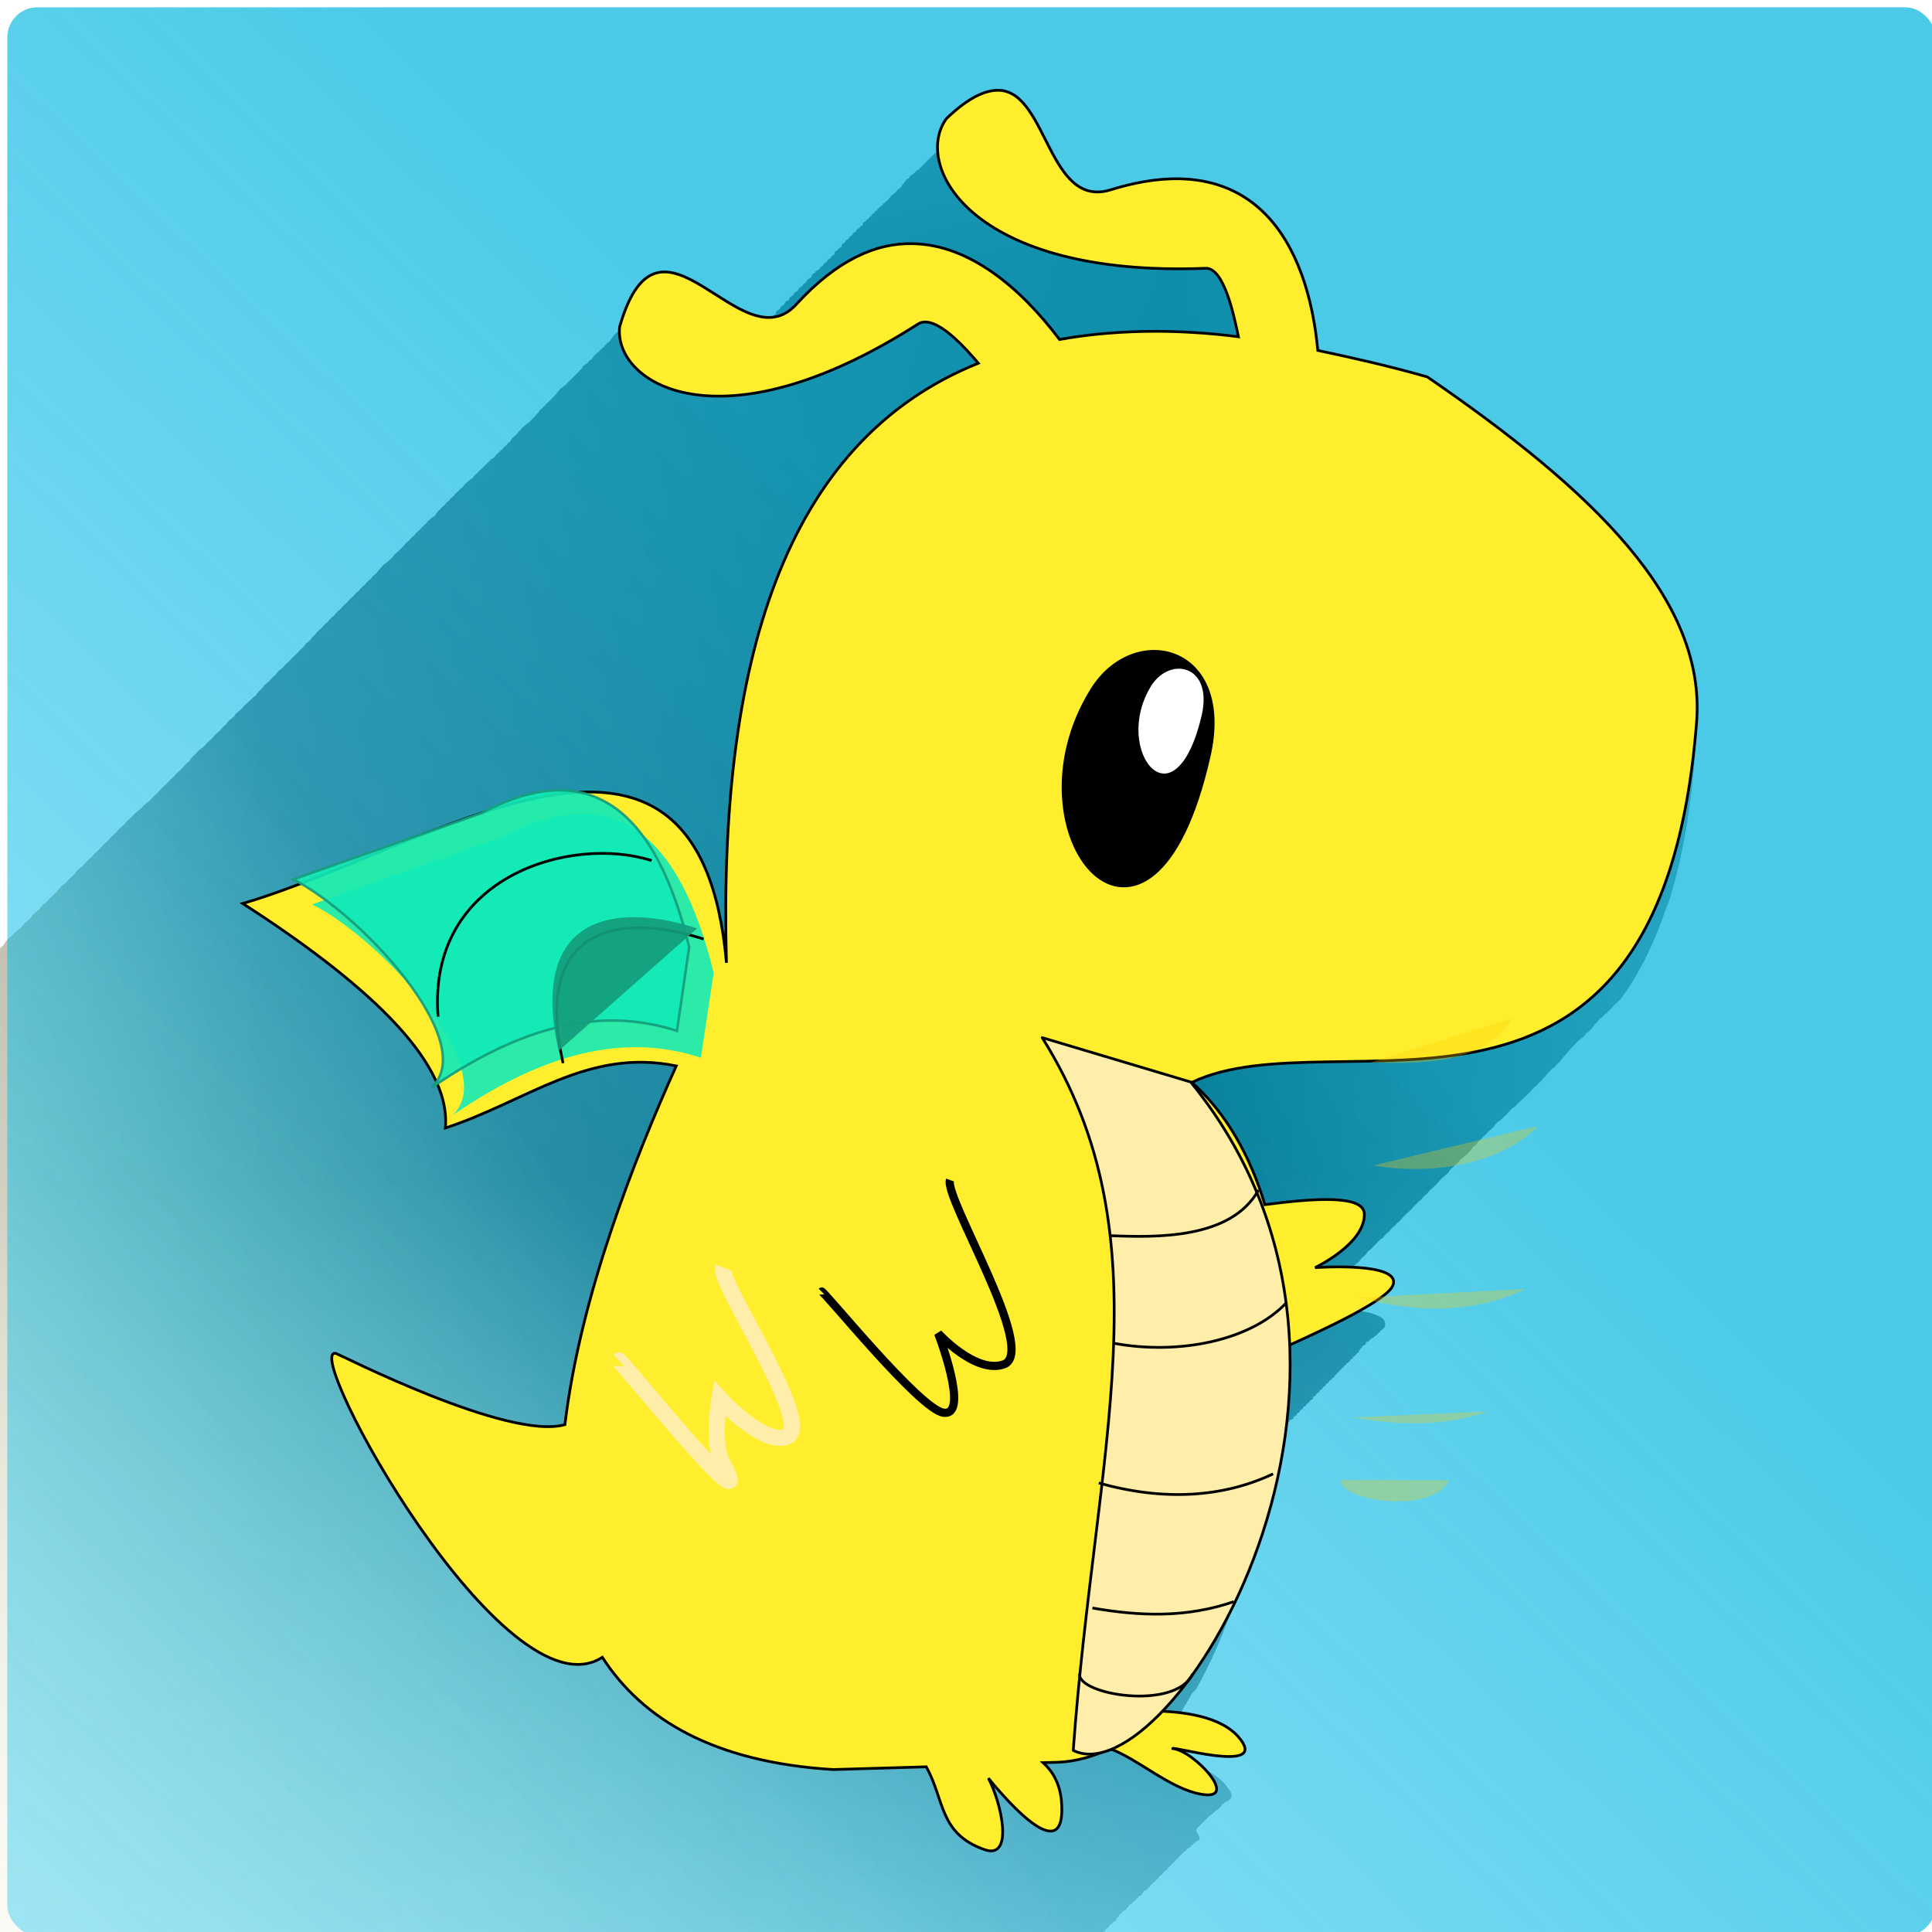 <?xml version="1.0" encoding="UTF-8" standalone="no"?>
<svg
   xmlns:dc="http://purl.org/dc/elements/1.1/"
   xmlns:cc="http://creativecommons.org/ns#"
   xmlns:rdf="http://www.w3.org/1999/02/22-rdf-syntax-ns#"
   xmlns:svg="http://www.w3.org/2000/svg"
   xmlns="http://www.w3.org/2000/svg"
   xmlns:xlink="http://www.w3.org/1999/xlink"
   xmlns:sodipodi="http://sodipodi.sourceforge.net/DTD/sodipodi-0.dtd"
   xmlns:inkscape="http://www.inkscape.org/namespaces/inkscape"
   width="8"
   height="8"
   viewBox="0 0 2.117 2.117"
   version="1.1"
   id="svg4660"
   inkscape:version="1.0.2-2 (e86c870879, 2021-01-15)"
   sodipodi:docname="final.svg">
  <defs
     id="defs4654">
    <linearGradient
       inkscape:collect="always"
       id="linearGradient3722">
      <stop
         style="stop-color:#00b4de;stop-opacity:1"
         offset="0"
         id="stop3718" />
      <stop
         style="stop-color:#0cd1ff;stop-opacity:0;"
         offset="1"
         id="stop3720" />
    </linearGradient>
    <linearGradient
       inkscape:collect="always"
       id="linearGradient3705">
      <stop
         style="stop-color:#000000;stop-opacity:1"
         offset="0"
         id="stop3701" />
      <stop
         style="stop-color:#fff048;stop-opacity:0"
         offset="1"
         id="stop3703" />
    </linearGradient>
    <linearGradient
       inkscape:collect="always"
       id="linearGradient3669">
      <stop
         style="stop-color:#ffee2e;stop-opacity:1;"
         offset="0"
         id="stop3665" />
      <stop
         style="stop-color:#fff048;stop-opacity:0"
         offset="1"
         id="stop3667" />
    </linearGradient>
    <linearGradient
       inkscape:collect="always"
       id="linearGradient2550">
      <stop
         style="stop-color:#ffee2e;stop-opacity:1;"
         offset="0"
         id="stop2546" />
      <stop
         style="stop-color:#ffee2e;stop-opacity:0;"
         offset="1"
         id="stop2548" />
    </linearGradient>
    <filter
       style="color-interpolation-filters:sRGB"
       inkscape:label="Drop Shadow"
       id="filter4100"
       x="-0.024"
       width="1.049"
       y="-0.02"
       height="1.04">
      <feFlood
         flood-opacity="0.498"
         flood-color="rgb(0,0,0)"
         result="flood"
         id="feFlood4090" />
      <feComposite
         in="flood"
         in2="SourceGraphic"
         operator="in"
         result="composite1"
         id="feComposite4092" />
      <feGaussianBlur
         in="composite1"
         stdDeviation="1.451"
         result="blur"
         id="feGaussianBlur4094" />
      <feOffset
         dx="-0.9"
         dy="-0.7"
         result="offset"
         id="feOffset4096" />
      <feComposite
         in="SourceGraphic"
         in2="offset"
         operator="over"
         result="fbSourceGraphic"
         id="feComposite4098" />
      <feColorMatrix
         result="fbSourceGraphicAlpha"
         in="fbSourceGraphic"
         values="0 0 0 -1 0 0 0 0 -1 0 0 0 0 -1 0 0 0 0 1 0"
         id="feColorMatrix4102" />
      <feFlood
         id="feFlood4104"
         flood-opacity="0.498"
         flood-color="rgb(0,0,0)"
         result="flood"
         in="fbSourceGraphic" />
      <feComposite
         in2="fbSourceGraphic"
         id="feComposite4106"
         in="flood"
         operator="in"
         result="composite1" />
      <feGaussianBlur
         id="feGaussianBlur4108"
         in="composite1"
         stdDeviation="3"
         result="blur" />
      <feOffset
         id="feOffset4110"
         dx="-0.9"
         dy="-0.7"
         result="offset" />
      <feComposite
         in2="offset"
         id="feComposite4112"
         in="fbSourceGraphic"
         operator="over"
         result="composite2" />
    </filter>
    <filter
       inkscape:collect="always"
       style="color-interpolation-filters:sRGB"
       id="filter1810"
       x="-0.486"
       width="1.972"
       y="-1.538"
       height="4.076">
      <feGaussianBlur
         inkscape:collect="always"
         stdDeviation="3.477"
         id="feGaussianBlur1812" />
    </filter>
    <filter
       inkscape:collect="always"
       style="color-interpolation-filters:sRGB"
       id="filter1814"
       x="-0.416"
       width="1.832"
       y="-1.59"
       height="4.181">
      <feGaussianBlur
         inkscape:collect="always"
         stdDeviation="3.477"
         id="feGaussianBlur1816" />
    </filter>
    <filter
       inkscape:collect="always"
       style="color-interpolation-filters:sRGB"
       id="filter1818"
       x="-0.412"
       width="1.823"
       y="-3.486"
       height="7.972">
      <feGaussianBlur
         inkscape:collect="always"
         stdDeviation="3.477"
         id="feGaussianBlur1820" />
    </filter>
    <filter
       inkscape:collect="always"
       style="color-interpolation-filters:sRGB"
       id="filter1822"
       x="-0.508"
       width="2.017"
       y="-5.778"
       height="12.555">
      <feGaussianBlur
         inkscape:collect="always"
         stdDeviation="3.477"
         id="feGaussianBlur1824" />
    </filter>
    <filter
       inkscape:collect="always"
       style="color-interpolation-filters:sRGB"
       id="filter1826"
       x="-0.632"
       width="2.264"
       y="-3.217"
       height="7.433">
      <feGaussianBlur
         inkscape:collect="always"
         stdDeviation="3.477"
         id="feGaussianBlur1828" />
    </filter>
    <filter
       style="color-interpolation-filters:sRGB"
       inkscape:label="Drop Shadow"
       id="filter4548">
      <feFlood
         flood-opacity="0.498"
         flood-color="rgb(0,0,0)"
         result="flood"
         id="feFlood4538" />
      <feComposite
         in="flood"
         in2="SourceGraphic"
         operator="out"
         result="composite1"
         id="feComposite4540" />
      <feGaussianBlur
         in="composite1"
         stdDeviation="2"
         result="blur"
         id="feGaussianBlur4542" />
      <feOffset
         dx="-0.9"
         dy="-0.7"
         result="offset"
         id="feOffset4544" />
      <feComposite
         in="offset"
         in2="SourceGraphic"
         operator="atop"
         result="fbSourceGraphic"
         id="feComposite4546" />
      <feColorMatrix
         result="fbSourceGraphicAlpha"
         in="fbSourceGraphic"
         values="0 0 0 -1 0 0 0 0 -1 0 0 0 0 -1 0 0 0 0 1 0"
         id="feColorMatrix4550" />
      <feFlood
         id="feFlood4552"
         flood-opacity="0.498"
         flood-color="rgb(0,0,0)"
         result="flood"
         in="fbSourceGraphic" />
      <feComposite
         in2="fbSourceGraphic"
         id="feComposite4554"
         in="flood"
         operator="out"
         result="composite1" />
      <feGaussianBlur
         id="feGaussianBlur4556"
         in="composite1"
         stdDeviation="2"
         result="blur" />
      <feOffset
         id="feOffset4558"
         dx="-0.9"
         dy="-0.7"
         result="offset" />
      <feComposite
         in2="fbSourceGraphic"
         id="feComposite4560"
         in="offset"
         operator="atop"
         result="composite2" />
    </filter>
    <filter
       inkscape:collect="always"
       style="color-interpolation-filters:sRGB"
       id="filter5297"
       x="-0.11"
       width="1.221"
       y="-0.09"
       height="1.179">
      <feGaussianBlur
         inkscape:collect="always"
         stdDeviation="1.094"
         id="feGaussianBlur5299" />
    </filter>
    <filter
       inkscape:collect="always"
       style="color-interpolation-filters:sRGB"
       id="filter4580"
       x="-0.092"
       width="1.184"
       y="-0.099"
       height="1.199">
      <feGaussianBlur
         inkscape:collect="always"
         stdDeviation="0.552"
         id="feGaussianBlur4582" />
    </filter>
    <linearGradient
       inkscape:collect="always"
       xlink:href="#linearGradient2550"
       id="linearGradient2552"
       x1="3.485"
       y1="4.777"
       x2="-1.844"
       y2="9.974"
       gradientUnits="userSpaceOnUse"
       gradientTransform="matrix(23.741,0,0,23.741,0.35,77.084)" />
    <linearGradient
       inkscape:collect="always"
       xlink:href="#linearGradient3669"
       id="linearGradient3663"
       x1="0.66"
       y1="1.816"
       x2="-1.237"
       y2="3.6"
       gradientUnits="userSpaceOnUse" />
    <linearGradient
       inkscape:collect="always"
       xlink:href="#linearGradient3705"
       id="linearGradient3698"
       gradientUnits="userSpaceOnUse"
       x1="0.864"
       y1="1.562"
       x2="-0.355"
       y2="2.424"
       gradientTransform="translate(-0.018,0.042)" />
    <linearGradient
       inkscape:collect="always"
       xlink:href="#linearGradient3722"
       id="linearGradient3724"
       x1="1.41"
       y1="0.946"
       x2="-1.239"
       y2="3.714"
       gradientUnits="userSpaceOnUse" />
    <filter
       inkscape:collect="always"
       style="color-interpolation-filters:sRGB"
       id="filter3748"
       x="-7.8906263e-05"
       width="1"
       y="-7.4803259e-05"
       height="1">
      <feGaussianBlur
         inkscape:collect="always"
         stdDeviation="0"
         id="feGaussianBlur3750" />
    </filter>
    <mask
       maskUnits="userSpaceOnUse"
       id="mask3757">
      <rect
         style="display:inline;opacity:1;mix-blend-mode:normal;fill:url(#linearGradient3761);fill-opacity:1;fill-rule:nonzero;stroke:none;stroke-width:0.254;stroke-linecap:round;filter:url(#filter3748)"
         id="rect3759"
         width="2.113"
         height="2.113"
         x="0.008"
         y="0.008"
         ry="0.033" />
    </mask>
    <linearGradient
       inkscape:collect="always"
       xlink:href="#linearGradient3722"
       id="linearGradient3761"
       gradientUnits="userSpaceOnUse"
       x1="1.41"
       y1="0.946"
       x2="-1.239"
       y2="3.714" />
  </defs>
  <sodipodi:namedview
     id="base"
     pagecolor="#ffffff"
     bordercolor="#666666"
     borderopacity="1.0"
     inkscape:pageopacity="0.0"
     inkscape:pageshadow="2"
     inkscape:zoom="41.112409"
     inkscape:cx="4.6687008"
     inkscape:cy="3.8966634"
     inkscape:document-units="mm"
     inkscape:current-layer="layer1"
     inkscape:document-rotation="0"
     showgrid="false"
     inkscape:window-width="1258"
     inkscape:window-height="728"
     inkscape:window-x="92"
     inkscape:window-y="0"
     inkscape:window-maximized="0"
     units="px"
     showguides="false" />
  <g
     inkscape:label="Capa 1"
     inkscape:groupmode="layer"
     id="layer1"
     style="display:inline;filter:url(#filter3748);opacity:1">
    <path
       id="path2623"
       style="display:inline;mix-blend-mode:normal;fill:url(#linearGradient3698);fill-opacity:1;stroke:none;stroke-width:0.003px;stroke-linecap:butt;stroke-linejoin:miter;stroke-miterlimit:4;stroke-dasharray:none;stroke-opacity:1"
       d="m 1.078,0.141 c -0.006,-4.1434e-4 -0.012,0.003 -0.019,0.005 -0.002,8.2602e-4 -0.004,3.6089e-4 -0.007,0.002 0,0 -5.159e-4,5.1673e-4 -5.159e-4,5.1673e-4 0,0 -5.16e-4,5.1673e-4 -5.16e-4,5.1673e-4 0,0 -5.159e-4,5.1673e-4 -5.159e-4,5.1673e-4 0,0 -5.16e-4,5.1673e-4 -5.16e-4,5.1673e-4 -0.009,0.005 -0.019,0.012 -0.031,0.023 0,0 0,5.1674e-4 0,5.1674e-4 0,0 -5.16e-4,0 -5.16e-4,0 0,0 -5.159e-4,5.1673e-4 -5.159e-4,5.1673e-4 0,0 0,5.1673e-4 0,5.1673e-4 0,0 -5.159e-4,5.1673e-4 -5.159e-4,5.1673e-4 0,0 -5.16e-4,0 -5.16e-4,0 0,0 -5.159e-4,5.1673e-4 -5.159e-4,5.1673e-4 0,0 -5.159e-4,5.1673e-4 -5.159e-4,5.1673e-4 0,0 0,5.1673e-4 0,5.1673e-4 0,0 -5.16e-4,5.1673e-4 -5.16e-4,5.1673e-4 -3.413e-4,3.2041e-4 -6.879e-4,1.9061e-4 -0.001,5.1673e-4 0,0 0,5.1674e-4 0,5.1674e-4 -3.387e-4,3.175e-4 -6.932e-4,1.9357e-4 -0.001,5.1673e-4 0,0 0,5.1673e-4 0,5.1673e-4 -3.387e-4,3.175e-4 -6.932e-4,1.9358e-4 -0.001,5.1673e-4 0,0 0,5.1673e-4 0,5.1673e-4 -3.387e-4,3.175e-4 -6.932e-4,1.9358e-4 -0.001,5.1673e-4 0,0 0,5.1673e-4 0,5.1673e-4 -3.413e-4,3.2041e-4 -6.879e-4,1.9061e-4 -0.001,5.1673e-4 0,0 0,5.1674e-4 0,5.1674e-4 -3.439e-4,3.2305e-4 -6.853e-4,1.8777e-4 -0.001,5.1673e-4 0,0 0,5.1673e-4 0,5.1673e-4 -5.556e-4,5.1779e-4 -9.869e-4,5.0033e-4 -0.002,0.001 0,0 0,5.1673e-4 0,5.1673e-4 0,0 0,5.1673e-4 0,5.1673e-4 -3.413e-4,3.2015e-4 -6.905e-4,1.9085e-4 -0.001,5.1673e-4 -5.609e-4,5.2282e-4 -9.816e-4,4.953e-4 -0.002,0.001 0,0 0,5.1673e-4 0,5.1673e-4 -5.61e-4,5.2282e-4 -9.816e-4,4.953e-4 -0.002,0.001 -1.954e-4,2.6177e-4 1.899e-4,7.6782e-4 0,0.001 -5.583e-4,5.1859e-4 -9.869e-4,4.9954e-4 -0.002,0.001 0,0 0,5.1673e-4 0,5.1673e-4 -5.582e-4,5.1858e-4 -9.869e-4,4.9953e-4 -0.002,0.001 -7.7789e-4,7.1781e-4 -0.001,8.0248e-4 -0.002,0.002 -1.954e-4,2.6178e-4 1.899e-4,7.6782e-4 0,0.001 -5.583e-4,5.1858e-4 -9.869e-4,4.9953e-4 -0.002,0.001 -7.778e-4,7.1781e-4 -0.001,8.0248e-4 -0.002,0.002 0,0 0,5.1673e-4 0,5.1673e-4 -7.778e-4,7.1782e-4 -0.001,8.0248e-4 -0.002,0.002 0,0 0,5.1673e-4 0,5.1673e-4 -7.778e-4,7.1781e-4 -0.001,8.0248e-4 -0.002,0.002 -1.954e-4,2.6178e-4 1.9e-4,7.6782e-4 0,0.001 -7.699e-4,7.1253e-4 -0.001,8.0831e-4 -0.002,0.002 -9.736e-4,8.9323e-4 -0.002,0.001 -0.003,0.002 0,0 0,5.1673e-4 0,5.1673e-4 -7.779e-4,7.1781e-4 -0.001,8.0248e-4 -0.002,0.002 0,0 0,5.1673e-4 0,5.1673e-4 -9.79e-4,8.9932e-4 -0.002,0.001 -0.003,0.002 0,0 0,5.1673e-4 0,5.1673e-4 -9.737e-4,8.9324e-4 -0.002,0.001 -0.003,0.002 -1.974e-4,2.6445e-4 1.918e-4,7.6518e-4 0,0.001 -7.699e-4,7.1252e-4 -0.001,8.083e-4 -0.002,0.002 0,0 0,5.1673e-4 0,5.1673e-4 -0.001,9.9801e-4 -0.002,0.001 -0.003,0.002 0,0 0,5.1673e-4 0,5.1673e-4 -9.79e-4,8.9932e-4 -0.002,0.001 -0.003,0.002 -1.974e-4,2.6446e-4 1.919e-4,7.6518e-4 0,0.001 -9.816e-4,9.017e-4 -0.002,0.001 -0.003,0.002 0,0 0,5.1674e-4 0,5.1674e-4 -0.001,0.001 -0.002,0.001 -0.003,0.002 -1.974e-4,2.6445e-4 1.918e-4,7.6517e-4 0,0.001 -9.816e-4,9.017e-4 -0.002,0.001 -0.003,0.002 -1.967e-4,2.6353e-4 1.912e-4,7.6597e-4 0,0.001 -0.001,0.001 -0.002,9.9907e-4 -0.003,0.002 -1.967e-4,2.6353e-4 1.912e-4,7.6597e-4 0,0.001 -0.001,0.001 -0.002,9.9907e-4 -0.003,0.002 -1.967e-4,2.6353e-4 1.912e-4,7.6597e-4 0,0.001 -0.001,0.001 -0.002,9.9907e-4 -0.003,0.002 0,0 0,5.1673e-4 0,5.1673e-4 -0.001,0.001 -0.002,0.001 -0.004,0.003 -2.963e-4,3.9661e-4 2.831e-4,0.001 0,0.002 -0.001,0.001 -0.002,9.9907e-4 -0.003,0.002 0,0 0,5.1673e-4 0,5.1673e-4 -0.001,0.001 -0.002,0.001 -0.004,0.003 -1.954e-4,2.6178e-4 1.9e-4,7.6782e-4 0,0.001 -0.001,0.001 -0.002,0.001 -0.004,0.003 -1.974e-4,2.6446e-4 1.918e-4,7.6518e-4 0,0.001 -0.001,0.001 -0.002,0.001 -0.004,0.003 -1.974e-4,2.6446e-4 1.918e-4,7.6517e-4 0,0.001 -0.001,0.001 -0.002,0.001 -0.004,0.003 -1.974e-4,2.6445e-4 1.918e-4,7.6518e-4 0,0.001 -0.001,0.001 -0.002,0.001 -0.004,0.003 -2.937e-4,3.9265e-4 2.805e-4,0.001 0,0.002 -0.001,0.001 -0.002,0.001 -0.004,0.003 0,0 0,5.1673e-4 0,5.1673e-4 -0.002,0.001 -0.003,0.002 -0.004,0.003 -2.963e-4,3.9661e-4 2.831e-4,0.001 0,0.002 -0.001,0.001 -0.002,0.001 -0.004,0.003 -1.967e-4,2.6353e-4 1.912e-4,7.6597e-4 0,0.001 -0.002,0.001 -0.003,0.002 -0.004,0.003 -1.974e-4,2.6446e-4 1.919e-4,7.6518e-4 0,0.001 -0.002,0.001 -0.003,0.002 -0.004,0.003 -1.974e-4,2.6445e-4 1.919e-4,7.6517e-4 0,0.001 -0.002,0.001 -0.003,0.002 -0.004,0.003 -1.967e-4,2.6353e-4 1.912e-4,7.6597e-4 0,0.001 -0.002,0.001 -0.003,0.002 -0.005,0.003 -1.974e-4,2.6445e-4 1.918e-4,7.6517e-4 0,0.001 -0.002,0.001 -0.003,0.002 -0.004,0.003 -2.937e-4,3.9264e-4 2.805e-4,0.001 0,0.002 -0.002,0.001 -0.003,0.002 -0.005,0.003 -3.122e-4,4.1805e-4 -2.187e-4,0.001 -5.159e-4,0.002 -0.001,0.001 -0.002,0.002 -0.004,0.003 -1.967e-4,2.6353e-4 1.912e-4,7.6597e-4 0,0.001 -0.002,0.002 -0.003,0.002 -0.005,0.004 -1.967e-4,2.6352e-4 1.911e-4,7.6729e-4 0,0.001 -0.002,0.002 -0.003,0.002 -0.005,0.004 -1.968e-4,2.6353e-4 1.911e-4,7.673e-4 0,0.001 -0.002,0.002 -0.003,0.002 -0.005,0.004 -2.964e-4,3.9687e-4 2.831e-4,0.001 0,0.002 -0.002,0.001 -0.003,0.001 -0.005,0.003 -4.075e-4,5.4504e-4 -1.34e-4,0.002 -5.16e-4,0.002 -0.002,0.001 -0.003,0.002 -0.004,0.003 -1.968e-4,2.6376e-4 1.914e-4,7.6464e-4 0,0.001 -0.002,0.002 -0.003,0.002 -0.005,0.004 -2.936e-4,3.9158e-4 2.805e-4,0.001 0,0.002 -0.002,0.002 -0.003,0.002 -0.005,0.004 -2.937e-4,3.9159e-4 2.805e-4,0.001 0,0.002 -0.002,0.002 -0.003,0.002 -0.005,0.004 -2.937e-4,3.9159e-4 2.805e-4,0.001 0,0.002 -0.002,0.002 -0.003,0.002 -0.005,0.004 -4.074e-4,5.4504e-4 -1.341e-4,0.002 -5.159e-4,0.002 -0.002,0.002 -0.003,0.002 -0.005,0.004 -1.972e-4,2.6424e-4 1.917e-4,7.6465e-4 0,0.001 -0.002,0.002 -0.004,0.002 -0.006,0.004 -2.963e-4,3.9687e-4 2.831e-4,0.001 0,0.002 -0.002,0.002 -0.003,0.002 -0.005,0.004 -2.937e-4,3.9423e-4 2.805e-4,0.001 0,0.002 -0.002,0.002 -0.004,0.002 -0.006,0.004 -2.937e-4,3.9423e-4 2.805e-4,0.001 0,0.002 -0.002,0.002 -0.004,0.002 -0.006,0.004 -2.963e-4,3.9687e-4 2.831e-4,0.001 0,0.002 -0.002,0.002 -0.004,0.002 -0.006,0.004 -2.99e-4,3.9952e-4 2.858e-4,0.001 0,0.002 -0.001,0.001 -0.002,0.001 -0.004,0.003 -3.466e-4,-1.2171e-4 -0.001,1.2716e-4 -0.002,0 -0.018,-0.006 -0.036,-0.02 -0.053,-0.03 0,0 -5.159e-4,0 -5.159e-4,0 -0.018,-0.011 -0.034,-0.018 -0.05,-0.014 0,0 -5.16e-4,0 -5.16e-4,0 0,0 -5.159e-4,5.1594e-4 -5.159e-4,5.1594e-4 0,0 -5.16e-4,5.1594e-4 -5.16e-4,5.1594e-4 0,0 -5.159e-4,5.1594e-4 -5.159e-4,5.1594e-4 -0.007,0.002 -0.014,0.006 -0.02,0.015 0,0 0,5.1594e-4 0,5.1594e-4 0,0 -5.159e-4,0 -5.159e-4,0 0,0 0,5.1594e-4 0,5.1594e-4 0,0 -5.16e-4,5.1593e-4 -5.16e-4,5.1593e-4 0,0 -5.159e-4,5.1594e-4 -5.159e-4,5.1594e-4 0,0 -5.159e-4,5.1594e-4 -5.159e-4,5.1594e-4 -2.805e-4,3.7306e-4 -0.001,6.4823e-4 -0.002,0.001 0,0 0,5.1594e-4 0,5.1594e-4 -4.498e-4,5.9795e-4 -0.001,9.1281e-4 -0.002,0.002 0,0 0,5.1594e-4 0,5.1594e-4 0,0 -5.16e-4,0 -5.16e-4,0 0,0 -5.159e-4,5.1594e-4 -5.159e-4,5.1594e-4 0,0 0,5.1594e-4 0,5.1594e-4 0,0 -5.159e-4,5.1593e-4 -5.159e-4,5.1593e-4 0,0 -5.16e-4,0 -5.16e-4,0 -4.604e-4,5.9532e-4 -0.001,9.1811e-4 -0.002,0.002 -4.524e-4,6.0325e-4 -0.001,9.1017e-4 -0.002,0.002 0,0 -5.159e-4,5.1594e-4 -5.159e-4,5.1594e-4 0,0 0,5.1594e-4 0,5.1594e-4 -4.604e-4,5.9531e-4 -0.001,3.9952e-4 -0.002,0.001 -4.657e-4,6.0325e-4 -0.001,9.1016e-4 -0.002,0.002 -4.657e-4,6.0325e-4 -0.001,9.1016e-4 -0.002,0.002 -6.35e-4,8.2021e-4 -0.001,0.002 -0.002,0.003 -2.805e-4,3.7042e-4 -7.567e-4,1.3087e-4 -0.001,5.1594e-4 -8.229e-4,0.001 -0.002,0.001 -0.003,0.003 -3.599e-4,4.7096e-4 -6.774e-4,5.3975e-4 -0.001,0.001 -6.509e-4,8.1492e-4 -0.002,0.001 -0.003,0.002 -5.451e-4,6.9585e-4 -0.002,0.001 -0.002,0.002 -7.858e-4,0.001 -0.001,0.002 -0.002,0.003 -4.604e-4,5.9532e-4 -0.002,9.1811e-4 -0.002,0.002 -5.451e-4,6.9586e-4 -0.001,8.0169e-4 -0.002,0.002 -0.001,0.001 -0.002,0.002 -0.003,0.003 -8.837e-4,0.001 -0.002,0.002 -0.003,0.003 -6.377e-4,8.255e-4 -0.001,0.001 -0.002,0.002 -8.149e-4,0.001 -0.002,0.001 -0.003,0.003 -6.509e-4,8.1492e-4 -0.001,0.001 -0.002,0.002 -0.001,0.001 -0.003,0.002 -0.004,0.003 -8.229e-4,0.001 -0.002,0.001 -0.003,0.003 -0.001,0.001 -0.002,0.002 -0.003,0.004 -8.149e-4,0.001 -0.002,0.001 -0.003,0.003 -0.001,0.001 -0.002,0.002 -0.003,0.003 -0.001,0.001 -0.002,0.002 -0.003,0.003 -8.255e-4,0.001 -0.002,0.001 -0.003,0.003 -0.001,0.001 -0.002,0.002 -0.004,0.004 -8.255e-4,0.001 -0.002,0.001 -0.003,0.003 -0.001,0.002 -0.003,0.003 -0.004,0.005 -8.917e-4,0.001 -0.002,0.002 -0.003,0.003 -0.001,0.001 -0.002,0.002 -0.004,0.004 -0.001,0.001 -0.003,0.002 -0.004,0.003 -0.001,0.001 -0.003,0.002 -0.004,0.004 -0.001,0.001 -0.002,0.002 -0.004,0.004 -0.001,0.002 -0.003,0.003 -0.005,0.005 -0.001,0.001 -0.002,0.002 -0.003,0.004 -0.001,0.002 -0.003,0.002 -0.004,0.004 -0.001,0.002 -0.003,0.002 -0.004,0.004 -0.001,0.002 -0.003,0.002 -0.004,0.004 -0.002,0.002 -0.003,0.002 -0.005,0.005 -0.001,0.002 -0.003,0.002 -0.005,0.004 -0.002,0.002 -0.003,0.003 -0.005,0.005 -0.001,0.001 -0.002,0.002 -0.004,0.004 -0.002,0.002 -0.003,0.002 -0.005,0.005 -0.002,0.002 -0.003,0.002 -0.005,0.005 -0.001,0.002 -0.003,0.002 -0.005,0.004 -0.002,0.002 -0.004,0.003 -0.006,0.006 -0.001,0.002 -0.003,0.002 -0.004,0.004 -0.002,0.002 -0.004,0.003 -0.006,0.006 -0.002,0.002 -0.004,0.003 -0.005,0.005 -0.002,0.002 -0.004,0.003 -0.005,0.005 -0.002,0.002 -0.004,0.003 -0.005,0.005 -0.002,0.002 -0.004,0.003 -0.005,0.006 -0.001,0.002 -0.003,0.002 -0.005,0.004 -0.002,0.002 -0.004,0.003 -0.006,0.006 -0.002,0.002 -0.004,0.003 -0.006,0.006 -0.002,0.002 -0.004,0.003 -0.006,0.006 -0.002,0.002 -0.004,0.003 -0.006,0.006 -0.002,0.002 -0.004,0.003 -0.006,0.006 -0.002,0.002 -0.003,0.003 -0.005,0.005 -0.002,0.002 -0.005,0.004 -0.007,0.007 -0.002,0.002 -0.003,0.003 -0.005,0.005 -0.002,0.002 -0.005,0.003 -0.007,0.006 -0.002,0.002 -0.004,0.004 -0.006,0.007 -0.002,0.002 -0.004,0.003 -0.006,0.006 -0.002,0.002 -0.004,0.003 -0.006,0.006 -0.002,0.002 -0.005,0.004 -0.007,0.007 -0.002,0.002 -0.004,0.003 -0.006,0.006 -0.002,0.002 -0.005,0.004 -0.007,0.007 -0.002,0.002 -0.005,0.004 -0.007,0.007 -0.002,0.002 -0.005,0.004 -0.007,0.007 -0.002,0.002 -0.005,0.004 -0.007,0.007 -0.002,0.002 -0.004,0.003 -0.006,0.006 -0.003,0.003 -0.005,0.004 -0.008,0.008 -0.002,0.002 -0.004,0.004 -0.006,0.007 -0.002,0.002 -0.005,0.003 -0.007,0.007 -0.002,0.002 -0.005,0.004 -0.007,0.007 -0.003,0.003 -0.005,0.004 -0.008,0.008 -0.002,0.002 -0.005,0.004 -0.007,0.007 -0.003,0.003 -0.006,0.004 -0.008,0.008 -0.002,0.002 -0.005,0.004 -0.007,0.007 -0.003,0.003 -0.006,0.004 -0.008,0.008 -0.002,0.002 -0.005,0.004 -0.007,0.008 -0.003,0.002 -0.005,0.004 -0.008,0.007 -0.003,0.003 -0.005,0.004 -0.008,0.008 -0.003,0.003 -0.006,0.004 -0.008,0.008 -0.003,0.003 -0.006,0.004 -0.008,0.008 -0.002,0.002 -0.005,0.004 -0.007,0.007 -0.003,0.003 -0.006,0.005 -0.009,0.009 -0.003,0.003 -0.005,0.004 -0.008,0.008 -0.003,0.003 -0.006,0.004 -0.009,0.008 -0.003,0.003 -0.006,0.005 -0.008,0.009 -0.003,0.003 -0.005,0.004 -0.008,0.008 -0.003,0.003 -0.006,0.005 -0.009,0.009 -0.003,0.003 -0.005,0.004 -0.008,0.008 -0.003,0.003 -0.006,0.005 -0.009,0.009 -0.003,0.003 -0.006,0.005 -0.009,0.009 -0.003,0.003 -0.006,0.004 -0.009,0.008 -0.003,0.003 -0.007,0.005 -0.01,0.009 -0.003,0.003 -0.006,0.005 -0.009,0.009 -0.003,0.003 -0.006,0.005 -0.009,0.009 -0.003,0.003 -0.006,0.005 -0.009,0.009 -0.003,0.003 -0.006,0.005 -0.009,0.009 -0.003,0.003 -0.006,0.005 -0.009,0.009 -0.003,0.003 -0.006,0.005 -0.009,0.009 -0.003,0.003 -0.007,0.005 -0.01,0.01 -0.003,0.003 -0.006,0.005 -0.009,0.009 -0.004,0.003 -0.007,0.005 -0.01,0.01 -0.003,0.003 -0.007,0.006 -0.01,0.01 -0.003,0.003 -0.006,0.004 -0.009,0.009 -0.003,0.003 -0.007,0.005 -0.01,0.01 -0.003,0.003 -0.007,0.005 -0.01,0.01 -0.003,0.003 -0.007,0.005 -0.01,0.009 -0.004,0.003 -0.007,0.006 -0.01,0.011 -0.003,0.003 -0.007,0.005 -0.01,0.01 -0.004,0.003 -0.007,0.005 -0.01,0.01 -0.004,0.003 -0.007,0.005 -0.01,0.01 -0.004,0.003 -0.007,0.005 -0.01,0.01 -0.004,0.003 -0.007,0.006 -0.011,0.011 -0.003,0.003 -0.007,0.005 -0.01,0.01 -0.004,0.003 -0.008,0.006 -0.011,0.012 -0.003,0.003 -0.007,0.005 -0.01,0.01 -0.004,0.003 -0.007,0.006 -0.011,0.011 -0.004,0.003 -0.007,0.005 -0.011,0.01 -0.004,0.003 -0.008,0.006 -0.011,0.011 -0.004,0.003 -0.008,0.006 -0.011,0.011 -0.004,0.003 -0.008,0.006 -0.011,0.011 -0.004,0.003 -0.007,0.005 -0.01,0.01 -0.004,0.003 -0.008,0.006 -0.011,0.012 -0.004,0.003 -0.008,0.006 -0.012,0.012 -0.004,0.003 -0.008,0.006 -0.011,0.011 -0.004,0.003 -0.007,0.006 -0.011,0.011 -0.004,0.003 -0.009,0.006 -0.012,0.012 -0.004,0.003 -0.007,0.006 -0.011,0.011 -0.004,0.003 -0.008,0.006 -0.012,0.011 -0.004,0.003 -0.009,0.006 -0.012,0.012 -0.004,0.003 -0.008,0.007 -0.012,0.012 -0.004,0.003 -0.008,0.006 -0.011,0.012 -0.004,0.003 -0.009,0.006 -0.012,0.012 -0.004,0.003 -0.009,0.006 -0.012,0.012 -0.004,0.003 -0.009,0.006 -0.012,0.012 -0.004,0.003 -0.009,0.007 -0.012,0.013 -0.004,0.003 -0.008,0.006 -0.012,0.011 -0.004,0.003 -0.009,0.006 -0.013,0.012 -0.004,0.003 -0.008,0.007 -0.012,0.013 -0.004,0.003 -0.008,0.006 -0.012,0.012 -0.005,0.003 -0.009,0.007 -0.013,0.013 -0.004,0.003 -0.009,0.007 -0.013,0.013 -0.004,0.003 -0.009,0.006 -0.012,0.012 -0.004,0.003 -0.009,0.007 -0.013,0.013 -0.005,0.003 -0.009,0.007 -0.013,0.013 -0.005,0.003 -0.009,0.007 -0.013,0.013 -0.004,0.003 -0.008,0.006 -0.012,0.012 -0.005,0.003 -0.01,0.007 -0.014,0.013 -0.005,0.003 -0.009,0.007 -0.013,0.014 -0.005,0.003 -0.009,0.007 -0.013,0.013 -0.005,0.003 -0.009,0.007 -0.013,0.013 -0.005,0.003 -0.009,0.007 -0.013,0.014 -0.005,0.003 -0.009,0.007 -0.013,0.013 -0.005,0.003 -0.01,0.007 -0.014,0.014 -0.005,0.003 -0.009,0.007 -0.013,0.014 -0.005,0.003 -0.009,0.007 -0.013,0.013 -0.005,0.003 -0.01,0.007 -0.014,0.014 -0.005,0.003 -0.01,0.007 -0.014,0.014 -0.005,0.003 -0.01,0.007 -0.014,0.014 -0.005,0.003 -0.009,0.007 -0.013,0.014 -0.005,0.003 -0.01,0.008 -0.015,0.015 -0.005,0.003 -0.01,0.007 -0.014,0.014 -0.005,0.003 -0.01,0.007 -0.014,0.014 -0.005,0.003 -0.01,0.007 -0.014,0.014 -0.005,0.003 -0.01,0.007 -0.014,0.014 -0.005,0.003 -0.01,0.008 -0.015,0.015 -0.005,0.003 -0.01,0.008 -0.014,0.015 -0.005,0.003 -0.01,0.007 -0.014,0.014 -0.005,0.003 -0.011,0.007 -0.016,0.015 -0.005,0.003 -0.01,0.008 -0.015,0.016 -0.005,0.003 -0.01,0.008 -0.015,0.015 -0.005,0.003 -0.01,0.007 -0.014,0.014 -0.006,0.004 -0.011,0.008 -0.016,0.017 -0.005,0.003 -0.01,0.007 -0.014,0.014 -0.005,0.003 -0.011,0.007 -0.016,0.015 -0.006,0.003 -0.011,0.008 -0.016,0.016 -0.005,0.003 -0.011,0.008 -0.016,0.016 -0.005,0.003 -0.011,0.008 -0.016,0.016 -0.012,0.007 -0.023,0.022 -0.032,0.053 -0.005,0.043 0.052,0.085 0.155,0.068 0.002,0.001 0.003,0.002 0.005,0.004 -0.006,0.002 -0.013,0.006 -0.02,0.008 0.003,0.002 0.004,0.003 0.007,0.005 -0.006,0.002 -0.013,0.005 -0.019,0.007 0.003,0.002 0.004,0.003 0.007,0.005 -0.006,0.002 -0.013,0.006 -0.02,0.008 0.003,0.002 0.004,0.003 0.007,0.005 -0.006,0.002 -0.013,0.006 -0.02,0.008 0.003,0.002 0.004,0.003 0.007,0.005 -0.006,0.002 -0.013,0.006 -0.02,0.008 0.003,0.002 0.004,0.003 0.007,0.005 -0.006,0.002 -0.013,0.006 -0.02,0.008 0.003,0.002 0.004,0.003 0.007,0.005 -0.006,0.002 -0.013,0.006 -0.02,0.008 0.003,0.002 0.004,0.004 0.007,0.006 -0.007,0.002 -0.014,0.006 -0.021,0.008 0.003,0.002 0.004,0.004 0.007,0.006 -0.006,0.002 -0.014,0.006 -0.02,0.008 0.003,0.002 0.004,0.003 0.007,0.005 -0.006,0.002 -0.014,0.006 -0.02,0.008 0.003,0.002 0.004,0.004 0.007,0.006 -0.007,0.002 -0.014,0.006 -0.021,0.008 0.003,0.002 0.004,0.004 0.007,0.006 -0.007,0.002 -0.014,0.006 -0.021,0.008 0.003,0.002 0.005,0.004 0.008,0.006 -0.007,0.002 -0.015,0.006 -0.021,0.008 0.003,0.002 0.004,0.004 0.007,0.006 -0.007,0.002 -0.015,0.006 -0.021,0.008 0.003,0.002 0.004,0.004 0.007,0.006 -0.007,0.002 -0.014,0.006 -0.021,0.008 0.003,0.002 0.004,0.004 0.007,0.006 -0.007,0.002 -0.015,0.006 -0.021,0.008 0.003,0.002 0.004,0.004 0.007,0.006 -0.007,0.002 -0.015,0.006 -0.021,0.008 0.003,0.002 0.004,0.004 0.007,0.006 -0.007,0.002 -0.015,0.006 -0.021,0.008 0.003,0.002 0.004,0.004 0.007,0.006 -0.007,0.002 -0.015,0.006 -0.021,0.008 0.003,0.002 0.004,0.004 0.007,0.006 -0.007,0.002 -0.015,0.006 -0.021,0.008 0.003,0.002 0.005,0.004 0.008,0.006 -0.007,0.002 -0.015,0.006 -0.022,0.008 0.003,0.002 0.004,0.004 0.007,0.006 -0.007,0.002 -0.015,0.006 -0.021,0.008 0.003,0.002 0.005,0.004 0.008,0.006 -0.007,0.002 -0.015,0.006 -0.022,0.008 0.003,0.002 0.005,0.004 0.008,0.006 -0.007,0.002 -0.015,0.006 -0.022,0.008 0.003,0.002 0.005,0.004 0.008,0.006 -0.007,0.002 -0.015,0.006 -0.022,0.008 0.003,0.002 0.005,0.004 0.008,0.006 -0.007,0.002 -0.015,0.006 -0.022,0.008 0.003,0.002 0.005,0.004 0.008,0.006 -0.007,0.002 -0.016,0.007 -0.023,0.009 0.003,0.002 0.005,0.004 0.008,0.006 -0.007,0.002 -0.015,0.006 -0.022,0.008 0.003,0.002 0.005,0.004 0.008,0.006 -0.007,0.002 -0.016,0.007 -0.023,0.009 0.003,0.002 0.005,0.004 0.008,0.006 -0.007,0.002 -0.016,0.007 -0.023,0.009 0.003,0.002 0.005,0.004 0.008,0.006 -0.007,0.002 -0.016,0.007 -0.023,0.009 0.003,0.002 0.005,0.004 0.008,0.006 -0.007,0.002 -0.016,0.007 -0.023,0.009 0.003,0.002 0.005,0.004 0.008,0.006 -0.007,0.002 -0.016,0.007 -0.023,0.009 0.003,0.002 0.005,0.005 0.008,0.007 -0.007,0.002 -0.016,0.007 -0.023,0.009 0.003,0.002 0.005,0.004 0.008,0.006 -0.007,0.002 -0.016,0.007 -0.023,0.009 0.003,0.002 0.005,0.004 0.008,0.006 -0.008,0.003 -0.016,0.007 -0.024,0.009 0.003,0.002 0.005,0.005 0.008,0.007 -0.007,0.002 -0.016,0.007 -0.023,0.009 0.003,0.002 0.005,0.004 0.008,0.006 -0.008,0.003 -0.016,0.007 -0.024,0.009 0.003,0.002 0.005,0.004 0.008,0.006 -0.008,0.003 -0.017,0.007 -0.024,0.009 0.003,0.002 0.005,0.005 0.008,0.007 -0.008,0.003 -0.016,0.007 -0.024,0.009 0.127,0.082 0.229,0.17 0.222,0.246 0.073,-0.024 0.133,-0.066 0.205,-0.069 2.473e-4,0.003 -2.426e-4,0.004 0.001,0.009 -0.002,-7.408e-4 -0.013,-0.006 -0.013,-0.006 -0.005,-0.001 -0.005,0.007 -0.002,0.02 -0.002,-7.144e-4 -0.013,-0.006 -0.013,-0.006 -0.005,-0.001 -0.005,0.007 -0.001,0.02 -0.002,-7.408e-4 -0.013,-0.006 -0.013,-0.006 -0.006,-0.001 -0.005,0.008 -0.001,0.021 -0.002,-7.937e-4 -0.013,-0.006 -0.013,-0.006 -0.006,-0.001 -0.005,0.007 -0.001,0.02 -0.002,-7.937e-4 -0.013,-0.006 -0.013,-0.006 -0.005,-0.001 -0.005,0.007 -0.001,0.02 -0.002,-7.408e-4 -0.013,-0.006 -0.013,-0.006 -0.006,-0.001 -0.005,0.008 -0.002,0.021 -0.002,-7.938e-4 -0.013,-0.006 -0.013,-0.006 -0.006,-0.001 -0.005,0.008 -0.001,0.021 -0.002,-7.938e-4 -0.013,-0.006 -0.013,-0.006 -0.006,-0.001 -0.005,0.008 -5.159e-4,0.021 -0.002,-8.467e-4 -0.014,-0.006 -0.014,-0.006 -0.006,-0.001 -0.005,0.008 -0.001,0.021 -0.002,-8.467e-4 -0.014,-0.006 -0.014,-0.006 -0.006,-0.001 -0.005,0.008 -5.159e-4,0.021 -0.002,-8.467e-4 -0.014,-0.006 -0.014,-0.006 -0.006,-0.001 -0.005,0.008 -5.159e-4,0.021 -0.002,-8.996e-4 -0.014,-0.006 -0.014,-0.006 -0.006,-0.001 -0.005,0.008 -5.159e-4,0.021 -0.002,-8.996e-4 -0.014,-0.006 -0.014,-0.006 -0.006,-0.001 -0.005,0.008 -5.159e-4,0.021 -0.002,-8.996e-4 -0.014,-0.006 -0.014,-0.006 -0.006,-0.001 -0.005,0.008 -5.159e-4,0.021 -0.002,-8.996e-4 -0.014,-0.006 -0.014,-0.006 -0.006,-0.001 -0.004,0.008 0,0.022 -0.002,-0.001 -0.015,-0.007 -0.016,-0.007 -0.006,-0.001 -0.005,0.008 -5.159e-4,0.022 -0.002,-9.261e-4 -0.014,-0.007 -0.014,-0.007 -0.006,-0.001 -0.004,0.008 0,0.022 -0.002,-0.001 -0.015,-0.007 -0.016,-0.007 -0.006,-0.001 -0.004,0.008 0,0.022 -0.002,-0.001 -0.015,-0.007 -0.016,-0.007 -0.006,-0.001 -0.004,0.008 0,0.022 -0.002,-0.001 -0.015,-0.007 -0.016,-0.007 -0.006,-0.001 -0.004,0.008 0,0.022 -0.002,-0.001 -0.015,-0.007 -0.016,-0.007 -0.006,-0.001 -0.004,0.009 0,0.023 -0.002,-0.001 -0.016,-0.007 -0.016,-0.007 -0.039,-0.008 0.185,0.403 0.292,0.334 0.044,0.068 0.122,0.115 0.253,0.123 l 0.102,-0.003 c 0.021,0.036 0.015,0.073 0.063,0.091 0.014,0.005 0.018,-0.004 0.019,-0.017 0.01,0.002 0.014,-0.005 0.016,-0.016 0.006,9.79e-4 0.011,0.001 0.013,-0.003 0.018,0.015 0.031,0.017 0.034,-0.005 0.008,0.002 0.014,-0.003 0.016,-0.016 0.009,0.003 0.014,-0.003 0.016,-0.016 0.008,0.002 0.013,-0.003 0.016,-0.016 0.008,0.002 0.014,-0.003 0.016,-0.016 0.004,0.001 0.009,0.004 0.012,0.002 0.027,0.014 0.054,0.035 0.082,0.04 0.019,0.003 0.018,-0.007 0.011,-0.018 0.002,3.704e-4 0.003,0.002 0.005,0.002 0.019,0.003 0.018,-0.006 0.011,-0.018 0.002,3.704e-4 0.003,0.002 0.005,0.002 0.018,0.003 0.018,-0.005 0.012,-0.016 4.302e-4,-3.704e-4 2.108e-4,-0.001 5.167e-4,-0.002 0.001,2.371e-4 0.002,0.001 0.003,0.002 0.018,0.003 0.018,-0.005 0.012,-0.016 3.392e-4,-2.511e-4 2.417e-4,-7.408e-4 5.168e-4,-0.001 0.001,2.21e-4 0.002,8.467e-4 0.003,0.001 0.018,0.003 0.017,-0.005 0.012,-0.015 6.77e-4,-4.233e-4 5.64e-5,-0.002 5.167e-4,-0.002 0.001,2.383e-4 0.002,0.001 0.003,0.002 0.018,0.003 0.017,-0.005 0.012,-0.015 3.657e-4,-2.336e-4 2.129e-4,-7.673e-4 5.167e-4,-0.001 8.557e-4,1.834e-4 0.002,8.731e-4 0.003,0.001 0.018,0.003 0.018,-0.005 0.012,-0.016 3.657e-4,-2.337e-4 2.129e-4,-7.673e-4 5.168e-4,-0.001 8.588e-4,1.841e-4 0.002,8.731e-4 0.003,0.001 0.018,0.003 0.018,-0.005 0.012,-0.016 0,0 5.167e-4,-5.291e-4 5.167e-4,-5.291e-4 8.556e-4,1.83e-4 0.002,8.731e-4 0.003,0.001 0.017,0.003 0.017,-0.005 0.012,-0.014 5.313e-4,-2.63e-4 -4.345e-4,-0.001 0,-0.002 8.556e-4,1.836e-4 0.002,8.731e-4 0.003,0.001 0.018,0.003 0.018,-0.006 0.012,-0.016 8.522e-4,1.823e-4 0.002,8.731e-4 0.003,0.001 0.017,0.003 0.018,-0.005 0.012,-0.014 6.385e-4,-2.646e-4 -4.6e-6,-0.001 5.168e-4,-0.002 7.096e-4,1.479e-4 0.001,8.995e-4 0.002,0.001 0.017,0.003 0.017,-0.004 0.012,-0.014 6.712e-4,-2.484e-4 -4.06e-5,-0.001 5.167e-4,-0.002 7.096e-4,1.476e-4 0.001,8.996e-4 0.002,0.001 0.017,0.003 0.017,-0.005 0.012,-0.014 4.013e-4,-1.481e-4 -3.612e-4,-8.731e-4 0,-0.001 6.506e-4,1.339e-4 0.001,3.969e-4 0.002,5.292e-4 0.017,0.003 0.017,-0.004 0.012,-0.014 5.035e-4,-1.579e-4 6.73e-5,-8.466e-4 5.167e-4,-0.001 5.059e-4,1.008e-4 0.001,4.233e-4 0.002,5.291e-4 0.017,0.003 0.018,-0.005 0.013,-0.015 0,0 0,-5.291e-4 0,-5.291e-4 6.517e-4,1.338e-4 0.001,3.968e-4 0.002,5.291e-4 0.017,0.003 0.017,-0.004 0.012,-0.013 0,0 0,-5.292e-4 0,-5.292e-4 5.009e-4,-1.566e-4 6.92e-5,-8.467e-4 5.167e-4,-0.001 5.036e-4,1.006e-4 0.001,4.234e-4 0.002,5.292e-4 0.017,0.003 0.017,-0.004 0.012,-0.013 0,0 0,-5.292e-4 0,-5.292e-4 4.841e-4,-1.508e-4 8.22e-5,-8.467e-4 5.168e-4,-0.001 5.035e-4,1.006e-4 0.001,4.234e-4 0.002,5.292e-4 0.017,0.003 0.017,-0.005 0.012,-0.014 5.015e-4,10e-5 0.001,4.234e-4 0.002,5.292e-4 0.017,0.003 0.018,-0.005 0.013,-0.015 4.971e-4,9.92e-5 0.001,4.233e-4 0.002,5.292e-4 0.018,0.003 0.017,-0.005 0.012,-0.014 2.555e-4,-6.11e-5 7.887e-4,6.75e-5 0.001,0 3.582e-4,6.93e-5 6.752e-4,4.498e-4 0.001,5.292e-4 0.017,0.003 0.018,-0.005 0.013,-0.014 0,0 5.167e-4,0 5.167e-4,0 0,0 0,-5.292e-4 0,-5.292e-4 3.564e-4,6.91e-5 6.771e-4,4.498e-4 0.001,5.292e-4 0.018,0.003 0.017,-0.005 0.012,-0.014 2.557e-4,-5.71e-5 7.882e-4,6.33e-5 0.001,0 0,0 5.167e-4,0 5.167e-4,0 0,0 5.168e-4,5.292e-4 5.168e-4,5.292e-4 0.018,0.003 0.017,-0.005 0.012,-0.014 2.607e-4,-5.79e-5 7.834e-4,6.41e-5 0.001,0 0,0 5.167e-4,0 5.167e-4,0 0,0 5.167e-4,5.292e-4 5.167e-4,5.292e-4 0.018,0.003 0.017,-0.005 0.012,-0.015 7.125e-4,1.484e-4 0.001,8.996e-4 0.002,0.001 0.017,0.003 0.017,-0.004 0.012,-0.014 3.583e-4,6.93e-5 6.753e-4,4.498e-4 0.001,5.292e-4 0.017,0.003 0.018,-0.005 0.013,-0.014 3.554e-4,6.85e-5 6.782e-4,4.498e-4 0.001,5.292e-4 0.017,0.003 0.017,-0.004 0.012,-0.014 3.554e-4,6.87e-5 6.782e-4,4.497e-4 0.001,5.291e-4 0.016,0.003 0.018,-0.005 0.014,-0.013 0.017,0.003 0.017,-0.005 0.012,-0.014 3.564e-4,6.88e-5 6.771e-4,4.498e-4 0.001,5.292e-4 0.016,0.003 0.017,-0.004 0.013,-0.013 0.016,0.003 0.017,-0.005 0.013,-0.013 0.016,0.003 0.017,-0.005 0.013,-0.013 0.016,0.003 0.017,-0.004 0.013,-0.013 0.016,0.003 0.017,-0.005 0.013,-0.013 0.016,0.003 0.017,-0.004 0.013,-0.013 0.016,0.003 0.017,-0.004 0.013,-0.013 0.016,0.003 0.017,-0.004 0.013,-0.013 0.016,0.003 0.017,-0.004 0.013,-0.012 0.016,0.003 0.017,-0.004 0.013,-0.013 0.015,0.002 0.016,-0.004 0.012,-0.012 0.015,0.003 0.017,-0.004 0.013,-0.013 0.015,0.002 0.016,-0.004 0.012,-0.012 0.015,0.002 0.016,-0.004 0.012,-0.012 0.015,0.002 0.016,-0.004 0.012,-0.012 0.015,0.002 0.016,-0.004 0.012,-0.012 0.015,0.002 0.016,-0.004 0.012,-0.012 0.014,0.002 0.015,-0.004 0.012,-0.012 0.014,0.002 0.016,-0.004 0.012,-0.012 0.013,0.002 0.015,-0.004 0.012,-0.012 0.013,0.001 0.015,-0.004 0.012,-0.012 0.013,0.001 0.015,-0.004 0.011,-0.012 0.013,0.002 0.015,-0.004 0.012,-0.011 0.013,0.002 0.015,-0.004 0.012,-0.012 0.012,0.001 0.014,-0.004 0.011,-0.011 0.012,0.001 0.015,-0.004 0.012,-0.011 0.012,0.001 0.014,-0.004 0.011,-0.011 0.012,0.001 0.014,-0.004 0.011,-0.011 0.012,0.001 0.014,-0.004 0.011,-0.011 0.012,9.525e-4 0.014,-0.004 0.011,-0.011 0.012,0.001 0.014,-0.004 0.011,-0.011 0.012,9.525e-4 0.014,-0.004 0.011,-0.011 0.012,9.525e-4 0.014,-0.004 0.011,-0.011 0.012,9.525e-4 0.014,-0.004 0.011,-0.011 0.012,9.525e-4 0.014,-0.004 0.011,-0.011 0.012,9.525e-4 0.014,-0.004 0.011,-0.011 0.011,6.614e-4 0.013,-0.004 0.011,-0.011 0.011,6.086e-4 0.013,-0.003 0.01,-0.01 0.011,6.086e-4 0.013,-0.003 0.01,-0.01 0.011,6.35e-4 0.013,-0.003 0.011,-0.01 0.01,3.837e-4 0.013,-0.004 0.01,-0.01 0.01,3.308e-4 0.012,-0.004 0.01,-0.01 0.01,5.873e-4 0.013,-0.003 0.01,-0.01 0.01,3.89e-4 0.013,-0.004 0.011,-0.01 0.009,7.55e-5 0.012,-0.003 0.01,-0.01 0.009,7.55e-5 0.012,-0.003 0.01,-0.01 0.009,7.83e-5 0.012,-0.003 0.01,-0.01 0.009,7.54e-5 0.012,-0.003 0.01,-0.01 0.009,7.38e-5 0.012,-0.003 0.01,-0.009 0.009,-7.44e-5 0.012,-0.004 0.01,-0.01 0.008,-1.502e-4 0.011,-0.003 0.009,-0.009 0.009,-9.31e-5 0.011,-0.004 0.009,-0.01 0.008,-1.318e-4 0.012,-0.003 0.01,-0.009 0.008,-3.254e-4 0.011,-0.003 0.009,-0.009 0.008,-2.964e-4 0.011,-0.004 0.009,-0.009 0.008,-3.599e-4 0.011,-0.004 0.009,-0.009 0.008,-3.334e-4 0.011,-0.004 0.009,-0.009 0.007,-3.995e-4 0.01,-0.003 0.009,-0.008 0.008,-2.964e-4 0.011,-0.004 0.009,-0.009 0.007,-5.08e-4 0.01,-0.003 0.009,-0.009 0.007,-5.318e-4 0.01,-0.003 0.009,-0.009 0.007,-5.979e-4 0.01,-0.003 0.008,-0.009 0.007,-3.995e-4 0.01,-0.003 0.009,-0.008 0.007,-5.319e-4 0.01,-0.003 0.009,-0.009 0.007,-6.932e-4 0.01,-0.003 0.008,-0.008 0.007,-5.821e-4 0.01,-0.003 0.008,-0.008 0.007,-5.821e-4 0.01,-0.003 0.008,-0.008 0.007,-5.609e-4 0.01,-0.003 0.009,-0.008 0.006,-8.017e-4 0.009,-0.003 0.008,-0.008 0.006,-8.731e-4 0.009,-0.003 0.008,-0.008 0.006,-7.991e-4 0.009,-0.003 0.008,-0.008 0.006,-8.732e-4 0.009,-0.003 0.008,-0.008 0.006,-8.732e-4 0.009,-0.003 0.008,-0.008 0.006,-8.732e-4 0.009,-0.003 0.008,-0.008 0.006,-8.732e-4 0.009,-0.003 0.008,-0.008 0.005,-9.42e-4 0.009,-0.003 0.008,-0.007 0.005,-9.79e-4 0.008,-0.003 0.007,-0.007 0.005,-9.445e-4 0.009,-0.003 0.008,-0.008 0.005,-0.001 0.008,-0.003 0.007,-0.008 0.005,-0.001 0.008,-0.002 0.007,-0.007 0.005,-0.001 0.008,-0.003 0.007,-0.007 0.005,-0.001 0.008,-0.003 0.007,-0.007 0.005,-0.001 0.008,-0.003 0.007,-0.007 0.005,-0.001 0.008,-0.003 0.007,-0.007 0.004,-0.001 0.008,-0.003 0.007,-0.007 0.005,-0.001 0.008,-0.003 0.007,-0.007 0.005,-0.001 0.008,-0.003 0.007,-0.007 0.004,-0.001 0.007,-0.002 0.007,-0.006 0.004,-0.001 0.008,-0.003 0.007,-0.007 0.004,-0.001 0.007,-0.003 0.006,-0.006 0.004,-0.001 0.007,-0.003 0.006,-0.007 0.004,-0.001 0.007,-0.003 0.007,-0.006 0.003,-0.001 0.007,-0.003 0.006,-0.006 0.003,-0.001 0.007,-0.003 0.006,-0.006 0.003,-0.001 0.007,-0.002 0.006,-0.006 0.003,-0.001 0.006,-0.003 0.006,-0.006 0.003,-0.001 0.007,-0.002 0.006,-0.006 0.003,-0.001 0.006,-0.002 0.006,-0.006 0.003,-0.001 0.006,-0.002 0.006,-0.006 0.003,-0.001 0.006,-0.002 0.006,-0.006 0.003,-0.001 0.006,-0.003 0.006,-0.006 0.003,-0.001 0.006,-0.002 0.006,-0.005 0.003,-0.001 0.006,-0.002 0.005,-0.006 0.003,-0.001 0.006,-0.002 0.006,-0.005 0.003,-0.001 0.006,-0.002 0.005,-0.005 0.003,-0.001 0.006,-0.002 0.005,-0.005 0.003,-0.001 0.006,-0.002 0.005,-0.005 0.003,-0.001 0.006,-0.002 0.005,-0.005 0.003,-0.001 0.005,-0.002 0.005,-0.005 0.002,-0.001 0.005,-0.002 0.005,-0.005 0.003,-0.001 0.006,-0.002 0.005,-0.005 0.002,-0.001 0.005,-0.002 0.005,-0.005 0.002,-0.001 0.005,-0.002 0.005,-0.005 0.002,-0.001 0.005,-0.002 0.005,-0.004 0.002,-0.001 0.004,-0.002 0.004,-0.005 0.002,-0.001 0.005,-0.002 0.005,-0.004 0.002,-0.001 0.004,-0.002 0.004,-0.005 0.002,-0.001 0.005,-0.002 0.005,-0.004 0.002,-0.001 0.004,-0.002 0.004,-0.004 0.002,-0.001 0.004,-0.002 0.004,-0.004 0.002,-0.001 0.004,-0.002 0.004,-0.004 0.001,-0.001 0.004,-0.002 0.004,-0.004 0.002,-0.001 0.004,-0.002 0.004,-0.004 0.001,-0.001 0.004,-0.002 0.004,-0.004 0.001,-0.001 0.004,-0.002 0.004,-0.004 0.002,-0.001 0.004,-0.001 0.004,-0.004 0.001,-0.001 0.003,-0.002 0.003,-0.004 0.001,-0.001 0.004,-0.002 0.004,-0.004 0.001,-0.001 0.004,-0.001 0.004,-0.003 0.001,-0.001 0.003,-0.002 0.003,-0.004 0.001,-0.001 0.004,-0.001 0.004,-0.003 0.001,-0.001 0.003,-0.001 0.003,-0.003 0.001,-0.001 0.003,-0.001 0.003,-0.003 9.843e-4,-9.975e-4 0.004,-0.001 0.004,-0.003 8.043e-4,-0.001 0.002,-0.002 0.002,-0.003 9.948e-4,-10e-4 0.004,-0.001 0.004,-0.003 7.117e-4,-9.181e-4 0.003,-0.001 0.003,-0.003 9.234e-4,-0.001 0.003,-0.002 0.003,-0.003 8.229e-4,-9.551e-4 0.003,-0.001 0.003,-0.003 6.8e-4,-9.048e-4 0.003,-0.001 0.003,-0.003 5.397e-4,-8.414e-4 0.002,-9.684e-4 0.002,-0.002 7.117e-4,-9.181e-4 0.003,-0.001 0.003,-0.003 5.345e-4,-8.335e-4 0.002,-9.79e-4 0.002,-0.002 6.827e-4,-9.075e-4 0.003,-0.001 0.003,-0.003 5.398e-4,-8.414e-4 0.002,-9.684e-4 0.002,-0.002 5.398e-4,-8.414e-4 0.002,-9.684e-4 0.002,-0.002 5.212e-4,-8.308e-4 0.002,-9.869e-4 0.002,-0.002 4.604e-4,-7.382e-4 0.002,-6.138e-4 0.002,-0.002 4.207e-4,-7.7e-4 0.001,-0.001 0.002,-0.002 4.603e-4,-7.382e-4 0.002,-6.139e-4 0.002,-0.002 3.571e-4,-6.667e-4 0.001,-7.355e-4 0.002,-0.002 3.704e-4,-6.773e-4 0.001,-7.196e-4 0.002,-0.002 3.704e-4,-6.773e-4 0.001,-7.197e-4 0.002,-0.002 2.366e-4,-4.392e-4 0.001,-5.265e-4 0.002,-0.001 2.699e-4,-5.847e-4 9.604e-4,-8.572e-4 0.001,-0.002 2.474e-4,-4.524e-4 0.001,-5.106e-4 0.002,-0.001 1.654e-4,-3.572e-4 0.001,-6.35e-4 0.002,-0.001 2.622e-4,-5.768e-4 9.605e-4,-8.705e-4 0.001,-0.002 1.572e-4,-3.466e-4 0.001,-6.482e-4 0.002,-0.001 0,0 0,-5.159e-4 0,-5.159e-4 1.655e-4,-3.572e-4 9.419e-4,-6.35e-4 0.001,-0.001 1.582e-4,-3.493e-4 0.001,-6.456e-4 0.002,-0.001 0,0 0,-5.159e-4 0,-5.159e-4 1.573e-4,-3.466e-4 0.001,-6.482e-4 0.002,-0.001 0,0 5.16e-4,0 5.16e-4,0 0,0 0,-5.159e-4 0,-5.159e-4 0,0 5.159e-4,0 5.159e-4,0 0,0 5.16e-4,0 5.16e-4,0 0,0 0,-5.16e-4 0,-5.16e-4 0,0 0,-5.159e-4 0,-5.159e-4 0,0 5.159e-4,0 5.159e-4,0 5.689e-4,-0.003 -0.002,-0.007 -0.004,-0.01 0,0 5.159e-4,0 5.159e-4,0 9.684e-4,-2.673e-4 -2.672e-4,-0.002 5.16e-4,-0.002 0.001,-3.149e-4 9.842e-4,-0.002 0.002,-0.002 0.001,-2.634e-4 0.001,-0.001 0.002,-0.002 0.001,-3.069e-4 0.001,-0.002 0.002,-0.002 0.001,-2.646e-4 0.001,-0.001 0.002,-0.002 0.001,-3.017e-4 5.715e-4,-0.002 0.002,-0.002 0.001,-2.471e-4 7.011e-4,-0.001 0.002,-0.002 0.001,-2.47e-4 7.011e-4,-0.001 0.002,-0.002 8.017e-4,-1.914e-4 8.599e-4,-7.778e-4 0.002,-0.001 0.001,-2.401e-4 7.223e-4,-0.001 0.002,-0.002 0.001,-2.464e-4 7.065e-4,-0.001 0.002,-0.002 0,0 5.159e-4,0 5.159e-4,0 5.239e-4,-1.44e-4 4.6e-5,-8.599e-4 5.16e-4,-0.001 7.99e-4,-1.915e-4 8.599e-4,-7.779e-4 0.002,-0.001 0,0 5.16e-4,0 5.16e-4,0 5.238e-4,-1.441e-4 4.59e-5,-8.599e-4 5.159e-4,-0.001 0,0 5.159e-4,0 5.159e-4,0 5.239e-4,-1.439e-4 4.59e-5,-8.599e-4 5.16e-4,-0.001 0,0 5.159e-4,0 5.159e-4,0 5.239e-4,-1.44e-4 4.59e-5,-8.599e-4 5.159e-4,-0.001 0,0 5.16e-4,0 5.16e-4,0 5.265e-4,-1.449e-4 4.33e-5,-0.001 5.159e-4,-0.002 2.507e-4,-6e-5 7.938e-4,-4.498e-4 0.001,-5.159e-4 0,0 5.16e-4,0 5.16e-4,0 0,0 0,-5.159e-4 0,-5.159e-4 0,0 5.159e-4,0 5.159e-4,0 0,0 0,-5.16e-4 0,-5.16e-4 0,0 5.16e-4,0 5.16e-4,0 0,0 0,-5.159e-4 0,-5.159e-4 0,0 5.159e-4,0 5.159e-4,0 0,0 0,-5.159e-4 0,-5.159e-4 0,0 5.159e-4,0 5.159e-4,0 0,0 0,-5.16e-4 0,-5.16e-4 0,0 5.16e-4,0 5.16e-4,0 0.006,-0.002 0.009,-0.006 0.005,-0.013 0,0 -5.159e-4,0 -5.159e-4,0 -0.017,-0.028 -0.06,-0.034 -0.091,-0.035 0.019,-0.019 0.035,-0.044 0.05,-0.071 0,0 5.159e-4,-5.159e-4 5.159e-4,-5.159e-4 2.56e-4,-4.445e-4 7.779e-4,-5.874e-4 0.001,-0.001 0,0 5.159e-4,-5.159e-4 5.159e-4,-5.159e-4 0,0 5.159e-4,-5.159e-4 5.159e-4,-5.159e-4 0,0 5.16e-4,-5.16e-4 5.16e-4,-5.16e-4 0,0 5.159e-4,-5.159e-4 5.159e-4,-5.159e-4 0,0 5.159e-4,-5.16e-4 5.159e-4,-5.16e-4 0,0 5.16e-4,-5.159e-4 5.16e-4,-5.159e-4 0.016,-0.029 0.031,-0.062 0.042,-0.097 0,0 0,-5.16e-4 0,-5.16e-4 0.019,-0.055 0.033,-0.114 0.038,-0.174 1.068e-4,-2.105e-4 9.472e-4,-8.281e-4 0.001,-0.001 1.962e-4,-4.656e-4 -6.482e-4,-5.874e-4 -5.159e-4,-0.001 6.35e-4,-8.731e-4 0.004,-0.002 0.005,-0.003 0,0 -5.159e-4,-5.159e-4 -5.159e-4,-5.159e-4 7.541e-4,-9.922e-4 0.005,-0.003 0.005,-0.004 1.926e-4,-4.577e-4 -6.483e-4,-5.953e-4 -5.16e-4,-0.001 6.324e-4,-8.705e-4 0.004,-0.002 0.005,-0.003 1.926e-4,-4.578e-4 -6.483e-4,-5.954e-4 -5.16e-4,-0.001 5.662e-4,-8.017e-4 0.004,-0.002 0.004,-0.003 0,0 -5.16e-4,-5.16e-4 -5.16e-4,-5.16e-4 6.853e-4,-9.234e-4 0.004,-0.003 0.005,-0.004 0,0 -5.16e-4,-5.16e-4 -5.16e-4,-5.16e-4 6.324e-4,-8.705e-4 0.004,-0.002 0.005,-0.003 1.927e-4,-4.578e-4 -6.483e-4,-5.953e-4 -5.16e-4,-0.001 5.583e-4,-7.937e-4 0.004,-0.002 0.004,-0.003 0,0 -5.159e-4,-5.159e-4 -5.159e-4,-5.159e-4 5.662e-4,-8.017e-4 0.004,-0.002 0.004,-0.003 0,0 -5.159e-4,-5.159e-4 -5.159e-4,-5.159e-4 5.662e-4,-8.017e-4 0.004,-0.002 0.004,-0.003 0,0 -5.159e-4,-5.159e-4 -5.159e-4,-5.159e-4 5.662e-4,-8.017e-4 0.004,-0.002 0.004,-0.003 0,0 -5.16e-4,-5.159e-4 -5.16e-4,-5.159e-4 5.61e-4,-7.938e-4 0.004,-0.002 0.004,-0.003 0,0 0,-5.159e-4 0,-5.159e-4 4.55e-4,-6.8e-4 0.003,-0.002 0.004,-0.003 1.926e-4,-4.577e-4 -6.482e-4,-5.953e-4 -5.159e-4,-0.001 4.577e-4,-6.826e-4 0.003,-0.002 0.004,-0.003 0,0 -5.16e-4,-5.159e-4 -5.16e-4,-5.159e-4 4.578e-4,-6.826e-4 0.003,-0.002 0.004,-0.003 0,0 -5.159e-4,-5.159e-4 -5.159e-4,-5.159e-4 4.604e-4,-6.853e-4 0.003,-0.002 0.004,-0.003 0,0 -5.16e-4,-5.159e-4 -5.16e-4,-5.159e-4 4.604e-4,-6.853e-4 0.003,-0.002 0.004,-0.003 0,0 -5.159e-4,-5.16e-4 -5.159e-4,-5.16e-4 4.577e-4,-6.826e-4 0.003,-0.002 0.004,-0.003 0,0 -5.16e-4,-5.16e-4 -5.16e-4,-5.16e-4 4.578e-4,-6.826e-4 0.003,-0.002 0.004,-0.003 0,0 0,-5.159e-4 0,-5.159e-4 3.572e-4,-5.636e-4 0.003,-0.002 0.003,-0.002 1.927e-4,-4.577e-4 -6.483e-4,-5.953e-4 -5.16e-4,-0.001 3.572e-4,-5.636e-4 0.003,-0.002 0.003,-0.002 0,0 -5.16e-4,-5.159e-4 -5.16e-4,-5.159e-4 3.572e-4,-5.636e-4 0.003,-0.002 0.003,-0.002 0,0 -5.159e-4,-5.16e-4 -5.159e-4,-5.16e-4 3.571e-4,-5.635e-4 0.003,-0.002 0.003,-0.002 0,0 -5.159e-4,-5.159e-4 -5.159e-4,-5.159e-4 3.572e-4,-5.636e-4 0.003,-0.002 0.003,-0.002 0,0 -5.159e-4,-5.159e-4 -5.159e-4,-5.159e-4 3.572e-4,-5.636e-4 0.003,-0.002 0.003,-0.002 0,0 -5.159e-4,-5.16e-4 -5.159e-4,-5.16e-4 3.545e-4,-5.609e-4 0.003,-0.002 0.003,-0.002 0,0 0,-5.159e-4 0,-5.159e-4 2.199e-4,-3.837e-4 0.002,-0.001 0.002,-0.002 3.043e-4,-4.947e-4 0.002,-0.002 0.003,-0.002 1.926e-4,-4.577e-4 -6.482e-4,-5.953e-4 -5.159e-4,-0.001 2.646e-4,-4.471e-4 0.002,-0.001 0.003,-0.002 0,0 0,-5.16e-4 0,-5.16e-4 2.175e-4,-3.81e-4 0.002,-0.001 0.002,-0.002 2.189e-4,-3.837e-4 0.002,-0.001 0.002,-0.002 0,0 -5.16e-4,-5.159e-4 -5.16e-4,-5.159e-4 2.198e-4,-3.837e-4 0.002,-0.001 0.002,-0.002 0,0 0,-5.159e-4 0,-5.159e-4 2.725e-4,-3.969e-4 0.002,-0.001 0.002,-0.002 0,0 0,-5.159e-4 0,-5.159e-4 1.454e-4,-2.726e-4 0.001,-7.7e-4 0.002,-0.001 2.19e-4,-3.836e-4 0.002,-0.001 0.002,-0.002 0,0 -5.16e-4,-5.159e-4 -5.16e-4,-5.159e-4 0,0 5.16e-4,-5.16e-4 5.16e-4,-5.16e-4 1.44e-4,-2.725e-4 0.001,-7.699e-4 0.002,-0.001 1.451e-4,-2.725e-4 0.001,-7.699e-4 0.002,-0.001 0,0 -5.16e-4,-5.16e-4 -5.16e-4,-5.16e-4 1.465e-4,-2.751e-4 0.001,-7.673e-4 0.002,-0.001 0,0 0,-5.159e-4 0,-5.159e-4 1.456e-4,-2.725e-4 0.001,-7.7e-4 0.002,-0.001 1.45e-4,-2.726e-4 0.001,-7.7e-4 0.002,-0.001 0,0 -5.159e-4,-5.159e-4 -5.159e-4,-5.159e-4 1.456e-4,-2.725e-4 0.001,-7.699e-4 0.002,-0.001 1.069e-4,-2.104e-4 9.473e-4,-8.282e-4 0.001,-0.001 1.067e-4,-2.104e-4 9.472e-4,-8.282e-4 0.001,-0.001 2.506e-4,-4.259e-4 0.002,-0.002 0.002,-0.002 8.11e-5,-1.656e-4 9.657e-4,-3.545e-4 0.001,-5.159e-4 0,0 -5.159e-4,-5.159e-4 -5.159e-4,-5.159e-4 8.92e-5,-1.679e-4 0.001,-8.679e-4 0.002,-0.001 0,0 5.16e-4,-5.159e-4 5.16e-4,-5.159e-4 0,0 5.159e-4,-5.159e-4 5.159e-4,-5.159e-4 0,0 5.159e-4,-5.16e-4 5.159e-4,-5.16e-4 0,0 5.16e-4,-5.159e-4 5.16e-4,-5.159e-4 0,0 5.159e-4,-5.159e-4 5.159e-4,-5.159e-4 0.003,-0.007 -0.001,-0.011 -0.009,-0.014 -0.019,-0.008 -0.055,-0.006 -0.067,-0.005 0,0 5.159e-4,-5.159e-4 5.159e-4,-5.159e-4 0,0 5.159e-4,0 5.159e-4,0 3.599e-4,-3.413e-4 6.8e-4,-6.879e-4 0.001,-0.001 4.709e-4,-3.705e-4 5.635e-4,-0.001 0.001,-0.002 0,0 5.159e-4,0 5.159e-4,0 0,0 0,-5.159e-4 0,-5.159e-4 3.651e-4,-2.884e-4 6.694e-4,-7.409e-4 0.001,-0.001 0,0 5.16e-4,-5.159e-4 5.16e-4,-5.159e-4 3.783e-4,-2.99e-4 6.561e-4,-7.276e-4 0.001,-0.001 0,0 5.159e-4,0 5.159e-4,0 0,0 5.16e-4,-5.16e-4 5.16e-4,-5.16e-4 0,0 5.159e-4,-5.159e-4 5.159e-4,-5.159e-4 0,0 5.159e-4,-5.159e-4 5.159e-4,-5.159e-4 0,0 0,-5.16e-4 0,-5.16e-4 0,0 5.16e-4,-5.159e-4 5.16e-4,-5.159e-4 2.831e-4,-2.221e-4 7.514e-4,-8.07e-4 0.001,-0.001 3.784e-4,-2.964e-4 6.562e-4,-7.303e-4 0.001,-0.001 2.644e-4,-2.608e-4 7.726e-4,-7.699e-4 0.001,-0.001 3.784e-4,-2.963e-4 6.562e-4,-7.302e-4 0.001,-0.001 0,0 5.159e-4,-5.159e-4 5.159e-4,-5.159e-4 3.731e-4,-2.911e-4 6.615e-4,-7.356e-4 0.001,-0.001 0,0 5.16e-4,-5.159e-4 5.16e-4,-5.159e-4 0,0 5.159e-4,-5.159e-4 5.159e-4,-5.159e-4 0,0 5.159e-4,-5.16e-4 5.159e-4,-5.16e-4 0,0 5.16e-4,-5.159e-4 5.16e-4,-5.159e-4 0,0 5.159e-4,-5.159e-4 5.159e-4,-5.159e-4 0,0 5.159e-4,0 5.159e-4,0 0,0 0,-5.16e-4 0,-5.16e-4 0.003,-0.002 0.005,-0.005 0.007,-0.007 0,0 0,-5.16e-4 0,-5.16e-4 0.002,-0.002 0.005,-0.004 0.007,-0.006 0,0 0,-5.16e-4 0,-5.16e-4 0,0 5.16e-4,-5.159e-4 5.16e-4,-5.159e-4 2.352e-4,-2.831e-4 8.043e-4,-2.315e-4 0.001,-5.159e-4 0,0 5.159e-4,-5.16e-4 5.159e-4,-5.16e-4 0,0 5.16e-4,-5.159e-4 5.16e-4,-5.159e-4 0,0 5.159e-4,-5.159e-4 5.159e-4,-5.159e-4 0,0 5.16e-4,-5.16e-4 5.16e-4,-5.16e-4 0,0 5.159e-4,-5.159e-4 5.159e-4,-5.159e-4 0,0 5.159e-4,-5.16e-4 5.159e-4,-5.16e-4 0.002,-0.003 0.002,-0.006 0.003,-0.009 0.004,-0.005 0.009,-0.007 0.012,-0.012 0.002,-0.002 0.004,-0.003 0.006,-0.006 0.002,-0.003 0.005,-0.004 0.007,-0.007 0.002,-0.002 0.004,-0.004 0.006,-0.006 0.002,-0.002 0.004,-0.003 0.006,-0.005 0,0 0,-5.159e-4 0,-5.159e-4 0.002,-0.003 0.005,-0.004 0.007,-0.007 0.002,-0.003 0.005,-0.004 0.007,-0.007 0.002,-0.002 0.004,-0.003 0.005,-0.005 0.002,-0.002 0.004,-0.004 0.006,-0.006 0.002,-0.002 0.004,-0.003 0.006,-0.006 0.002,-0.002 0.004,-0.004 0.006,-0.006 0.002,-0.002 0.004,-0.003 0.006,-0.006 0.002,-0.002 0.004,-0.003 0.006,-0.006 0.004,-0.004 0.008,-0.007 0.012,-0.012 0.003,-0.004 0.008,-0.006 0.011,-0.011 0.001,-0.002 0.003,-0.003 0.005,-0.005 0.002,-0.002 0.004,-0.003 0.005,-0.005 0.003,-0.004 0.008,-0.006 0.011,-0.01 0.001,-0.002 0.003,-0.003 0.004,-0.005 0.002,-0.002 0.004,-0.003 0.005,-0.005 0.001,-0.002 0.003,-0.003 0.005,-0.005 0.001,-0.002 0.003,-0.003 0.005,-0.005 0.001,-0.002 0.003,-0.003 0.005,-0.005 0.001,-0.001 0.003,-0.002 0.004,-0.004 2.035e-4,-2.699e-4 3.148e-4,-7.646e-4 5.159e-4,-0.001 0.003,-0.004 0.007,-0.005 0.01,-0.009 9.79e-4,-0.001 0.003,-0.002 0.004,-0.004 0.001,-0.001 0.002,-0.002 0.003,-0.003 0,0 5.159e-4,-5.16e-4 5.159e-4,-5.16e-4 0.001,-0.002 0.003,-0.002 0.005,-0.004 0,0 5.159e-4,-5.159e-4 5.159e-4,-5.159e-4 0.001,-0.002 0.003,-0.003 0.005,-0.005 8.414e-4,-9.763e-4 0.002,-0.002 0.003,-0.003 0,0 5.16e-4,-5.159e-4 5.16e-4,-5.159e-4 0.003,-0.003 0.006,-0.005 0.009,-0.009 8.149e-4,-0.001 0.002,-0.002 0.003,-0.003 9.789e-4,-0.001 0.003,-0.002 0.004,-0.004 9.789e-4,-0.001 0.003,-0.002 0.004,-0.004 0.001,-0.001 0.002,-0.002 0.003,-0.003 0,0 5.159e-4,-5.16e-4 5.159e-4,-5.16e-4 0.002,-0.003 0.005,-0.005 0.007,-0.008 7.461e-4,-9.234e-4 0.002,-0.001 0.003,-0.002 0,0 0,-5.159e-4 0,-5.159e-4 8.996e-4,-0.001 0.002,-0.001 0.003,-0.003 0.001,-0.001 0.003,-0.002 0.004,-0.004 0.001,-0.001 0.002,-0.003 0.003,-0.004 5.874e-4,-7.064e-4 0.001,-8.334e-4 0.002,-0.002 0,0 5.159e-4,-5.159e-4 5.159e-4,-5.159e-4 0.002,-0.003 0.004,-0.004 0.006,-0.007 5.715e-4,-7.409e-4 0.002,-0.001 0.002,-0.002 7.355e-4,-9.446e-4 0.002,-0.002 0.003,-0.003 6.641e-4,-8.017e-4 0.001,-0.001 0.002,-0.002 0,0 0,-5.159e-4 0,-5.159e-4 7.435e-4,-9.261e-4 0.002,-0.001 0.003,-0.002 0,0 0,-5.16e-4 0,-5.16e-4 7.355e-4,-9.445e-4 0.002,-0.001 0.003,-0.002 0.001,-0.001 0.002,-0.002 0.003,-0.004 4.101e-4,-5.319e-4 0.001,-4.948e-4 0.002,-0.001 7.355e-4,-9.445e-4 0.002,-0.002 0.003,-0.003 5.82e-4,-7.171e-4 0.001,-8.229e-4 0.002,-0.002 0,0 0,-5.159e-4 0,-5.159e-4 5.767e-4,-7.276e-4 0.001,-8.123e-4 0.002,-0.002 0,0 0,-5.159e-4 0,-5.159e-4 7.779e-4,-0.001 0.002,-0.002 0.003,-0.003 3.281e-4,-4.101e-4 7.065e-4,-6.191e-4 0.001,-0.001 0,0 0,-5.16e-4 0,-5.16e-4 5.768e-4,-7.302e-4 0.001,-8.096e-4 0.002,-0.002 0,0 0,-5.16e-4 0,-5.16e-4 4.101e-4,-5.318e-4 0.001,-4.947e-4 0.002,-0.001 5.715e-4,-7.408e-4 0.002,-0.001 0.002,-0.002 4.101e-4,-5.318e-4 0.001,-0.001 0.002,-0.002 4.101e-4,-5.239e-4 0.001,-5.054e-4 0.002,-0.001 0,0 0,-5.159e-4 0,-5.159e-4 6.112e-4,-7.964e-4 0.002,-0.002 0.003,-0.003 6.138e-4,-7.964e-4 0.002,-0.002 0.003,-0.003 3.228e-4,-4.206e-4 7.117e-4,-6.085e-4 0.001,-0.001 0.001,-0.002 0.003,-0.003 0.005,-0.005 0,0 5.16e-4,-5.16e-4 5.16e-4,-5.16e-4 0,0 5.159e-4,-5.159e-4 5.159e-4,-5.159e-4 0,0 5.16e-4,-5.159e-4 5.16e-4,-5.159e-4 0,0 5.159e-4,-5.16e-4 5.159e-4,-5.16e-4 0,0 5.159e-4,-5.159e-4 5.159e-4,-5.159e-4 0,0 5.16e-4,-5.16e-4 5.16e-4,-5.16e-4 0.02,-0.027 0.037,-0.061 0.051,-0.103 0,0 0,-5.159e-4 0,-5.159e-4 0,0 5.16e-4,-5.16e-4 5.16e-4,-5.16e-4 0,0 5.159e-4,-5.159e-4 5.159e-4,-5.159e-4 0.014,-0.043 0.024,-0.096 0.029,-0.159 0,0 0,-5.1594e-4 0,-5.1594e-4 0.003,-0.034 -0.003,-0.066 -0.016,-0.098 0,0 0,-5.1594e-4 0,-5.1594e-4 C 1.786,0.639 1.682,0.549 1.546,0.455 1.504,0.443 1.464,0.433 1.426,0.426 1.42,0.367 1.403,0.311 1.368,0.276 c -0.018,-0.018 -0.04,-0.03 -0.068,-0.035 0,0 -5.16e-4,0 -5.16e-4,0 -0.028,-0.005 -0.061,-0.002 -0.101,0.01 -0.05,0.015 -0.065,-0.051 -0.09,-0.087 -0.009,-0.012 -0.018,-0.021 -0.031,-0.022 z"
       mask="url(#mask3757)" />
    <rect
       style="opacity:0.706;mix-blend-mode:normal;fill:url(#linearGradient3724);fill-opacity:1;fill-rule:nonzero;stroke:none;stroke-width:0.254;stroke-linecap:round"
       id="rect1879"
       width="2.113"
       height="2.113"
       x="0.008"
       y="0.008"
       ry="0.033" />
    <path
       id="path34-2-1"
       style="display:inline;fill:#ffee2e;fill-opacity:1;stroke:#000000;stroke-width:0.003;stroke-linecap:butt;stroke-linejoin:miter;stroke-miterlimit:4;stroke-dasharray:none;stroke-opacity:1"
       d="m 1.096,0.099 c 0.052,0.004 0.053,0.13 0.121,0.109 0.158,-0.049 0.216,0.059 0.227,0.176 0.038,0.008 0.078,0.017 0.12,0.029 C 1.746,0.538 1.87,0.657 1.859,0.792 1.819,1.298 1.465,1.11 1.306,1.186 c 0.038,0.034 0.064,0.081 0.08,0.134 0.054,-0.007 0.108,-0.011 0.109,0.01 0.001,0.033 -0.054,0.059 -0.054,0.059 0,0 0.097,-0.007 0.085,0.02 -0.007,0.016 -0.073,0.047 -0.12,0.068 -0.001,0.153 -0.056,0.315 -0.136,0.398 0.031,0.001 0.075,0.007 0.092,0.035 0.018,0.031 -0.078,0.003 -0.077,0.006 0.023,0.002 0.075,0.058 0.031,0.05 -0.034,-0.006 -0.068,-0.038 -0.1,-0.05 -0.018,0.009 -0.037,0.014 -0.056,0.015 l -0.017,4.424e-4 c 0.011,0.01 0.018,0.023 0.02,0.041 0.007,0.077 -0.058,0.003 -0.08,-0.024 0.014,0.026 0.029,0.091 -0.005,0.078 C 1.029,2.009 1.035,1.972 1.015,1.936 L 0.913,1.939 C 0.782,1.931 0.704,1.884 0.66,1.816 0.553,1.885 0.329,1.475 0.368,1.483 c 0.003,5.405e-4 0.189,0.096 0.251,0.078 C 0.636,1.419 0.696,1.268 0.741,1.168 0.644,1.148 0.577,1.207 0.488,1.236 0.495,1.16 0.393,1.072 0.266,0.99 0.474,0.929 0.766,0.716 0.796,1.055 0.787,0.728 0.858,0.484 1.072,0.398 1.06,0.384 1.025,0.343 1.006,0.355 c -0.217,0.139 -0.334,0.065 -0.327,0.003 0.044,-0.153 0.133,0.043 0.194,-0.025 0.044,-0.048 0.087,-0.067 0.127,-0.066 0.062,0.001 0.118,0.048 0.161,0.105 0.033,-0.006 0.069,-0.009 0.107,-0.009 0.028,1.8177e-4 0.058,0.002 0.089,0.006 -0.005,-0.024 -0.016,-0.076 -0.036,-0.075 -0.258,0.01 -0.321,-0.113 -0.284,-0.164 0.025,-0.024 0.044,-0.032 0.059,-0.031 z" />
    <path
       style="display:inline;fill:none;stroke:#000000;stroke-width:0.009px;stroke-linecap:butt;stroke-linejoin:miter;stroke-opacity:1"
       d="m 1.041,1.293 c -0.007,0.019 0.097,0.188 0.059,0.202 -0.031,0.011 -0.072,-0.034 -0.072,-0.034 0,0 0.035,0.091 0.006,0.087 -0.026,-0.003 -0.132,-0.135 -0.134,-0.133"
       id="path36-0-0"
       sodipodi:nodetypes="cscsc" />
    <path
       style="display:inline;fill:#ffeeaa;stroke:#000000;stroke-width:0.003;stroke-linecap:butt;stroke-linejoin:round;stroke-miterlimit:4;stroke-dasharray:none;stroke-opacity:1"
       d="M 1.306,1.186 1.142,1.137 c 0.138,0.22 0.058,0.45 0.034,0.781 0.104,0.052 0.394,-0.406 0.129,-0.732 z"
       id="path104-6-4"
       sodipodi:nodetypes="cccc" />
    <g
       id="g1835"
       style="display:inline;stroke-width:0;stroke-miterlimit:4;stroke-dasharray:none"
       transform="matrix(-0.009,0,0,0.009,7.417,-2.801)">
      <path
         style="display:inline;opacity:0.542;fill:#ffcc00;stroke:#ffd42a;stroke-width:0;stroke-linecap:round;stroke-linejoin:miter;stroke-miterlimit:4;stroke-dasharray:none;stroke-opacity:1;filter:url(#filter1810)"
         d="m 640.049,435.209 c 3.207,5.775 11.938,5.543 17.171,5.354"
         id="path201-3-3-2"
         sodipodi:nodetypes="cc" />
      <path
         style="display:inline;opacity:0.542;fill:#ffcc00;stroke:#ffd42a;stroke-width:0;stroke-linecap:round;stroke-linejoin:miter;stroke-miterlimit:4;stroke-dasharray:none;stroke-opacity:1;filter:url(#filter1814)"
         d="m 636.838,448.301 c 4.18,4.409 12.457,6.132 20.067,4.816"
         id="path203-8-7-1"
         sodipodi:nodetypes="cc" />
      <path
         style="display:inline;opacity:0.542;fill:#ffcc00;stroke:#ffd42a;stroke-width:0;stroke-linecap:round;stroke-linejoin:miter;stroke-miterlimit:4;stroke-dasharray:none;stroke-opacity:1;filter:url(#filter1818)"
         d="m 638.352,468.15 c 5.797,2.781 12.768,3.144 20.28,1.061"
         id="path205-7-3-7"
         sodipodi:nodetypes="cc" />
      <path
         style="display:inline;opacity:0.542;fill:#ffcc00;stroke:#ffd42a;stroke-width:0;stroke-linecap:round;stroke-linejoin:miter;stroke-miterlimit:4;stroke-dasharray:none;stroke-opacity:1;filter:url(#filter1822)"
         d="m 659.392,483.803 c -5.472,0.924 -10.943,1.177 -16.417,-0.741"
         id="path207-7-5-9"
         sodipodi:nodetypes="cc" />
      <path
         style="display:inline;opacity:0.542;fill:#ffcc00;stroke:#ffd42a;stroke-width:0;stroke-linecap:round;stroke-linejoin:miter;stroke-miterlimit:4;stroke-dasharray:none;stroke-opacity:1;filter:url(#filter1826)"
         d="m 660.898,491.42 c 0.273,2.456 -11.133,4.333 -13.197,0.008"
         id="path209-1-9-9"
         sodipodi:nodetypes="cc" />
    </g>
    <path
       style="display:inline;opacity:0.961;mix-blend-mode:normal;fill:#13eab6;fill-opacity:0.925;stroke:none;stroke-width:0.003;stroke-linecap:butt;stroke-linejoin:miter;stroke-miterlimit:4;stroke-dasharray:none;stroke-opacity:1"
       d="M 0.782,1.066 C 0.745,0.914 0.673,0.853 0.551,0.917 l -0.209,0.074 c 0.073,0.036 0.208,0.18 0.154,0.231 0.112,-0.077 0.199,-0.087 0.272,-0.063 z"
       id="path106-2-4"
       sodipodi:nodetypes="cccccc" />
    <path
       style="display:inline;mix-blend-mode:normal;fill:#13eab6;fill-opacity:0.925;stroke:#159e7c;stroke-width:0.254;stroke-linecap:butt;stroke-linejoin:miter;stroke-miterlimit:4;stroke-dasharray:none;stroke-opacity:0.925;filter:url(#filter4548)"
       d="m 49.633,90.106 c -3.311,-13.606 -9.791,-19.118 -20.69,-13.345 l -18.758,6.602 c 6.517,3.265 18.666,16.112 13.793,20.744 10.067,-6.928 17.825,-7.794 24.438,-5.652 z"
       id="path4114"
       sodipodi:nodetypes="cccccc"
       transform="matrix(0.011,0,0,0.011,0.229,0.062)" />
    <path
       style="display:inline;mix-blend-mode:normal;fill:none;stroke:#000000;stroke-width:0.003;stroke-linecap:butt;stroke-linejoin:miter;stroke-miterlimit:4;stroke-dasharray:none;stroke-opacity:1"
       d="M 0.714,0.943 C 0.627,0.915 0.468,0.959 0.48,1.114"
       id="path108-4-6"
       sodipodi:nodetypes="cc" />
    <path
       style="display:inline;fill:#000000;stroke:#000000;stroke-width:0.009px;stroke-linecap:butt;stroke-linejoin:miter;stroke-opacity:1"
       d="m 1.322,0.828 c -0.062,0.275 -0.221,0.086 -0.123,-0.071 0.045,-0.072 0.15,-0.047 0.123,0.071 z"
       id="path179-0-8"
       sodipodi:nodetypes="sss" />
    <path
       style="display:inline;fill:#ffffff;stroke:#000000;stroke-width:0.004px;stroke-linecap:butt;stroke-linejoin:miter;stroke-opacity:1"
       d="M 1.319,0.783 C 1.289,0.914 1.214,0.824 1.26,0.75 1.282,0.716 1.331,0.727 1.319,0.783 Z"
       id="path179-3-4-6"
       sodipodi:nodetypes="sss" />
    <path
       style="display:inline;fill:none;stroke:#000000;stroke-width:0.003;stroke-linecap:butt;stroke-linejoin:miter;stroke-miterlimit:4;stroke-dasharray:none;stroke-opacity:1"
       d="M 1.379,1.304 C 1.349,1.358 1.267,1.356 1.217,1.354"
       id="path201-3-3"
       sodipodi:nodetypes="cc" />
    <path
       style="display:inline;fill:none;stroke:#000000;stroke-width:0.003;stroke-linecap:butt;stroke-linejoin:miter;stroke-miterlimit:4;stroke-dasharray:none;stroke-opacity:1"
       d="m 1.41,1.427 c -0.039,0.042 -0.118,0.058 -0.189,0.045"
       id="path203-8-7"
       sodipodi:nodetypes="cc" />
    <path
       style="display:inline;fill:none;stroke:#000000;stroke-width:0.003;stroke-linecap:butt;stroke-linejoin:miter;stroke-miterlimit:4;stroke-dasharray:none;stroke-opacity:1"
       d="m 1.395,1.615 c -0.055,0.026 -0.12,0.03 -0.191,0.01"
       id="path205-7-3"
       sodipodi:nodetypes="cc" />
    <path
       style="display:inline;fill:none;stroke:#000000;stroke-width:0.003;stroke-linecap:butt;stroke-linejoin:miter;stroke-miterlimit:4;stroke-dasharray:none;stroke-opacity:1"
       d="m 1.197,1.762 c 0.052,0.009 0.103,0.011 0.155,-0.007"
       id="path207-7-5"
       sodipodi:nodetypes="cc" />
    <path
       style="display:inline;fill:none;stroke:#000000;stroke-width:0.003;stroke-linecap:butt;stroke-linejoin:miter;stroke-miterlimit:4;stroke-dasharray:none;stroke-opacity:1"
       d="m 1.183,1.834 c -0.003,0.023 0.105,0.041 0.124,7.81e-5"
       id="path209-1-9"
       sodipodi:nodetypes="cc" />
    <path
       style="display:inline;fill:#ffee2e;stroke:#ffeeaa;stroke-width:2.22;stroke-linecap:butt;stroke-linejoin:miter;stroke-miterlimit:4;stroke-dasharray:none;stroke-opacity:1;filter:url(#filter5297);fill-opacity:1"
       d="m 676.715,434.222 c 0.76,1.982 -12.758,21.8 -8.665,23.21 3.32,1.144 9.148,-5.295 9.148,-5.295 0,0 1.072,6.233 -0.401,8.902 -5.566,10.083 14.047,-14.296 14.245,-14.114"
       id="path36-0-0-7"
       sodipodi:nodetypes="cscsc"
       transform="matrix(-0.008,0,0,0.008,6.206,-2.085)" />
    <path
       style="display:inline;mix-blend-mode:normal;fill:none;stroke:#000000;stroke-width:0.003;stroke-linecap:butt;stroke-linejoin:miter;stroke-miterlimit:4;stroke-dasharray:none;stroke-opacity:1"
       d="M 0.771,1.029 C 0.692,1.003 0.581,1.005 0.617,1.165"
       id="path4562"
       sodipodi:nodetypes="cc" />
    <path
       style="display:inline;mix-blend-mode:normal;fill:#159e7c;fill-opacity:0.925;stroke:none;stroke-width:0.3;stroke-linecap:butt;stroke-linejoin:miter;stroke-miterlimit:4;stroke-dasharray:none;stroke-opacity:1;filter:url(#filter4580)"
       d="m 48.622,86.847 c -7.018,-2.336 -16.981,-2.205 -13.798,12.201"
       id="path4578"
       sodipodi:nodetypes="cc"
       transform="matrix(0.011,0,0,0.011,0.229,0.062)" />
  </g>
  <g
     inkscape:groupmode="layer"
     id="layer3"
     inkscape:label="Capa 2"
     style="display:inline" />
</svg>
